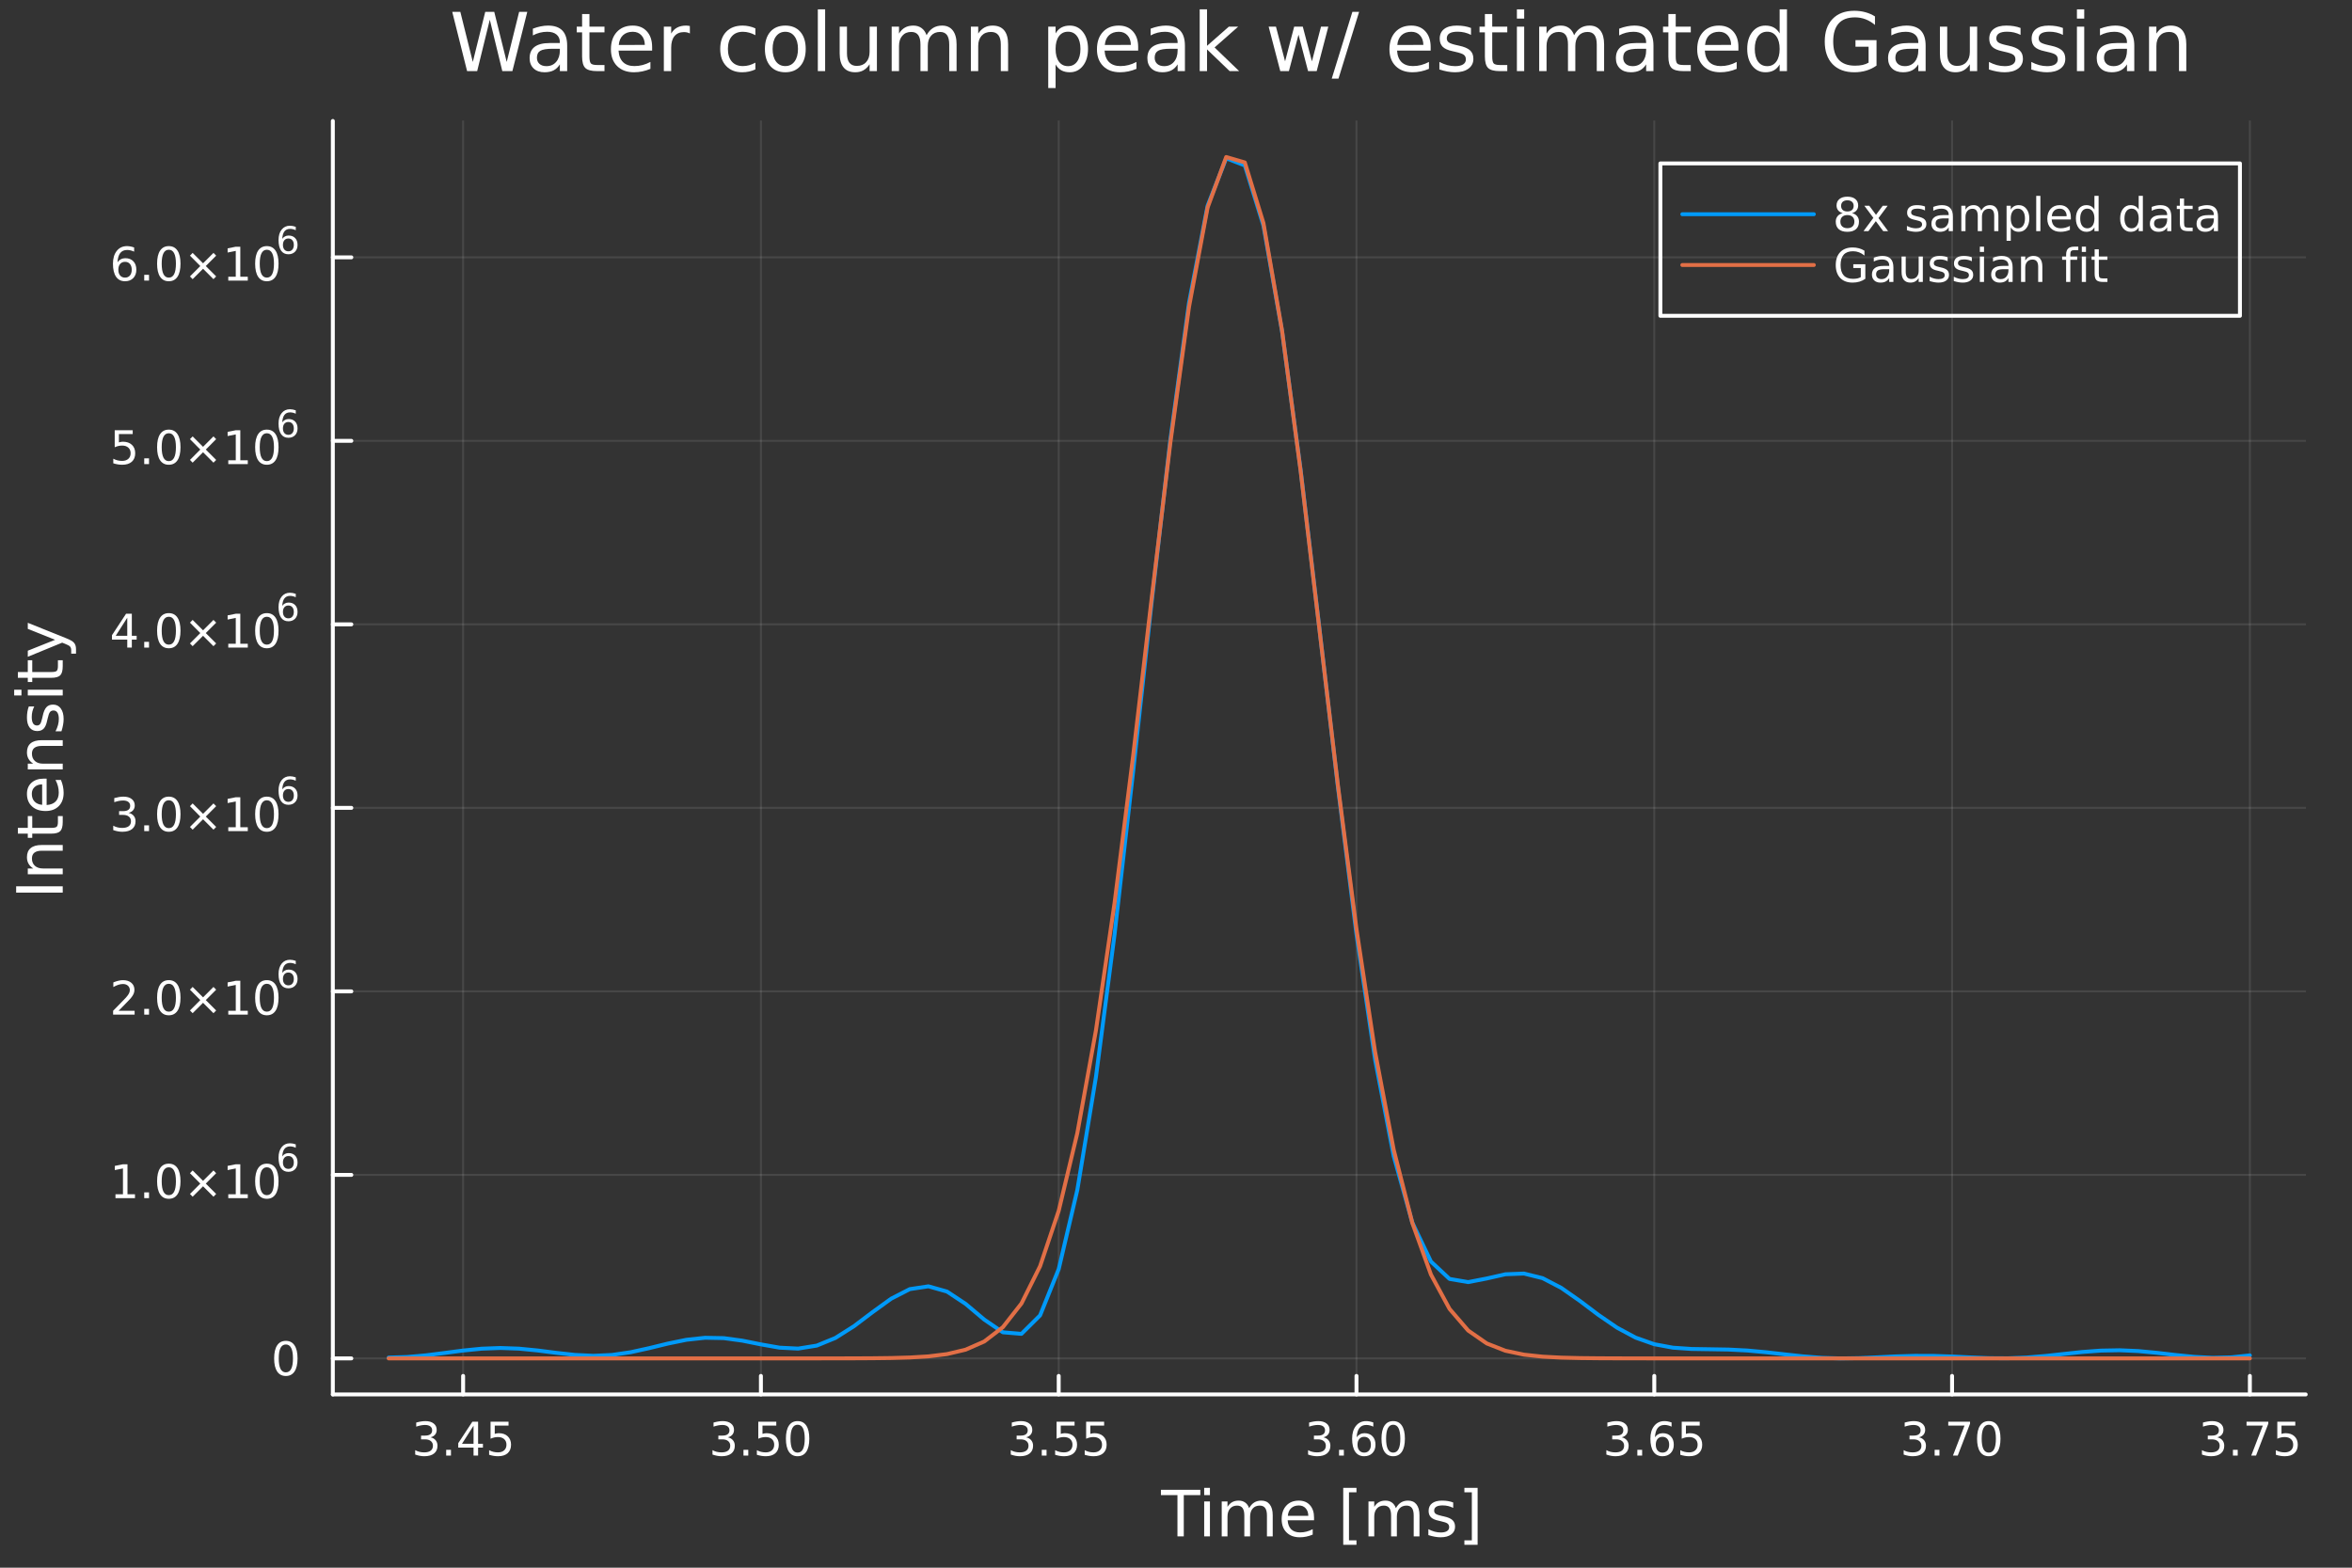 <?xml version="1.0" encoding="utf-8"?>
<svg xmlns="http://www.w3.org/2000/svg" xmlns:xlink="http://www.w3.org/1999/xlink" width="600" height="400" viewBox="0 0 2400 1600">
<rect x="0" y="0" width="2400" height="1600" fill="#333333" stroke="none"/>
<defs>
  <clipPath id="clip650">
    <rect x="0" y="0" width="2400" height="1600"/>
  </clipPath>
</defs>
<path clip-path="url(#clip650)" d="M0 1600 L2400 1600 L2400 0 L0 0  Z" fill="#000000" fill-rule="evenodd" fill-opacity="0"/>
<defs>
  <clipPath id="clip651">
    <rect x="480" y="0" width="1681" height="1600"/>
  </clipPath>
</defs>
<path clip-path="url(#clip650)" d="M339.627 1423.18 L2352.76 1423.18 L2352.76 123.472 L339.627 123.472  Z" fill="#000000" fill-rule="evenodd" fill-opacity="0"/>
<defs>
  <clipPath id="clip652">
    <rect x="339" y="123" width="2014" height="1301"/>
  </clipPath>
</defs>
<polyline clip-path="url(#clip652)" style="stroke:#ffffff; stroke-linecap:round; stroke-linejoin:round; stroke-width:2; stroke-opacity:0.1; fill:none" points="472.569,1423.18 472.569,123.472 "/>
<polyline clip-path="url(#clip652)" style="stroke:#ffffff; stroke-linecap:round; stroke-linejoin:round; stroke-width:2; stroke-opacity:0.1; fill:none" points="776.438,1423.18 776.438,123.472 "/>
<polyline clip-path="url(#clip652)" style="stroke:#ffffff; stroke-linecap:round; stroke-linejoin:round; stroke-width:2; stroke-opacity:0.1; fill:none" points="1080.31,1423.18 1080.31,123.472 "/>
<polyline clip-path="url(#clip652)" style="stroke:#ffffff; stroke-linecap:round; stroke-linejoin:round; stroke-width:2; stroke-opacity:0.1; fill:none" points="1384.17,1423.18 1384.17,123.472 "/>
<polyline clip-path="url(#clip652)" style="stroke:#ffffff; stroke-linecap:round; stroke-linejoin:round; stroke-width:2; stroke-opacity:0.1; fill:none" points="1688.04,1423.18 1688.04,123.472 "/>
<polyline clip-path="url(#clip652)" style="stroke:#ffffff; stroke-linecap:round; stroke-linejoin:round; stroke-width:2; stroke-opacity:0.1; fill:none" points="1991.91,1423.18 1991.91,123.472 "/>
<polyline clip-path="url(#clip652)" style="stroke:#ffffff; stroke-linecap:round; stroke-linejoin:round; stroke-width:2; stroke-opacity:0.1; fill:none" points="2295.78,1423.18 2295.78,123.472 "/>
<polyline clip-path="url(#clip650)" style="stroke:#ffffff; stroke-linecap:round; stroke-linejoin:round; stroke-width:4; stroke-opacity:1; fill:none" points="339.627,1423.18 2352.76,1423.18 "/>
<polyline clip-path="url(#clip650)" style="stroke:#ffffff; stroke-linecap:round; stroke-linejoin:round; stroke-width:4; stroke-opacity:1; fill:none" points="472.569,1423.18 472.569,1404.28 "/>
<polyline clip-path="url(#clip650)" style="stroke:#ffffff; stroke-linecap:round; stroke-linejoin:round; stroke-width:4; stroke-opacity:1; fill:none" points="776.438,1423.18 776.438,1404.28 "/>
<polyline clip-path="url(#clip650)" style="stroke:#ffffff; stroke-linecap:round; stroke-linejoin:round; stroke-width:4; stroke-opacity:1; fill:none" points="1080.31,1423.18 1080.31,1404.28 "/>
<polyline clip-path="url(#clip650)" style="stroke:#ffffff; stroke-linecap:round; stroke-linejoin:round; stroke-width:4; stroke-opacity:1; fill:none" points="1384.17,1423.18 1384.17,1404.28 "/>
<polyline clip-path="url(#clip650)" style="stroke:#ffffff; stroke-linecap:round; stroke-linejoin:round; stroke-width:4; stroke-opacity:1; fill:none" points="1688.04,1423.18 1688.04,1404.28 "/>
<polyline clip-path="url(#clip650)" style="stroke:#ffffff; stroke-linecap:round; stroke-linejoin:round; stroke-width:4; stroke-opacity:1; fill:none" points="1991.91,1423.18 1991.91,1404.28 "/>
<polyline clip-path="url(#clip650)" style="stroke:#ffffff; stroke-linecap:round; stroke-linejoin:round; stroke-width:4; stroke-opacity:1; fill:none" points="2295.78,1423.18 2295.78,1404.28 "/>
<path clip-path="url(#clip650)" d="M439.294 1466.95 Q442.651 1467.66 444.526 1469.93 Q446.424 1472.2 446.424 1475.53 Q446.424 1480.65 442.905 1483.45 Q439.387 1486.25 432.905 1486.25 Q430.729 1486.25 428.415 1485.81 Q426.123 1485.39 423.669 1484.54 L423.669 1480.02 Q425.614 1481.16 427.928 1481.74 Q430.243 1482.32 432.766 1482.32 Q437.164 1482.32 439.456 1480.58 Q441.771 1478.84 441.771 1475.53 Q441.771 1472.48 439.618 1470.77 Q437.489 1469.03 433.669 1469.03 L429.641 1469.03 L429.641 1465.19 L433.854 1465.19 Q437.303 1465.19 439.132 1463.82 Q440.961 1462.43 440.961 1459.84 Q440.961 1457.18 439.063 1455.77 Q437.188 1454.33 433.669 1454.33 Q431.748 1454.33 429.549 1454.75 Q427.35 1455.16 424.711 1456.04 L424.711 1451.88 Q427.373 1451.14 429.688 1450.77 Q432.026 1450.39 434.086 1450.39 Q439.41 1450.39 442.512 1452.83 Q445.614 1455.23 445.614 1459.35 Q445.614 1462.22 443.97 1464.21 Q442.326 1466.18 439.294 1466.95 Z" fill="#ffffff" fill-rule="evenodd" fill-opacity="1" /><path clip-path="url(#clip650)" d="M455.289 1479.7 L460.174 1479.7 L460.174 1485.58 L455.289 1485.58 L455.289 1479.7 Z" fill="#ffffff" fill-rule="evenodd" fill-opacity="1" /><path clip-path="url(#clip650)" d="M483.206 1455.09 L471.4 1473.54 L483.206 1473.54 L483.206 1455.09 M481.979 1451.02 L487.859 1451.02 L487.859 1473.54 L492.789 1473.54 L492.789 1477.43 L487.859 1477.43 L487.859 1485.58 L483.206 1485.58 L483.206 1477.43 L467.604 1477.43 L467.604 1472.92 L481.979 1451.02 Z" fill="#ffffff" fill-rule="evenodd" fill-opacity="1" /><path clip-path="url(#clip650)" d="M500.567 1451.02 L518.923 1451.02 L518.923 1454.96 L504.849 1454.96 L504.849 1463.43 Q505.868 1463.08 506.886 1462.92 Q507.905 1462.73 508.923 1462.73 Q514.71 1462.73 518.09 1465.9 Q521.47 1469.08 521.47 1474.49 Q521.47 1480.07 517.997 1483.17 Q514.525 1486.25 508.206 1486.25 Q506.03 1486.25 503.761 1485.88 Q501.516 1485.51 499.109 1484.77 L499.109 1480.07 Q501.192 1481.2 503.414 1481.76 Q505.636 1482.32 508.113 1482.32 Q512.118 1482.32 514.456 1480.21 Q516.794 1478.1 516.794 1474.49 Q516.794 1470.88 514.456 1468.77 Q512.118 1466.67 508.113 1466.67 Q506.238 1466.67 504.363 1467.08 Q502.511 1467.5 500.567 1468.38 L500.567 1451.02 Z" fill="#ffffff" fill-rule="evenodd" fill-opacity="1" /><path clip-path="url(#clip650)" d="M742.665 1466.95 Q746.021 1467.66 747.896 1469.93 Q749.795 1472.2 749.795 1475.53 Q749.795 1480.65 746.276 1483.45 Q742.758 1486.25 736.276 1486.25 Q734.1 1486.25 731.785 1485.81 Q729.494 1485.39 727.04 1484.54 L727.04 1480.02 Q728.984 1481.16 731.299 1481.74 Q733.614 1482.32 736.137 1482.32 Q740.535 1482.32 742.827 1480.58 Q745.142 1478.84 745.142 1475.53 Q745.142 1472.48 742.989 1470.77 Q740.859 1469.03 737.04 1469.03 L733.012 1469.03 L733.012 1465.19 L737.225 1465.19 Q740.674 1465.19 742.503 1463.82 Q744.332 1462.43 744.332 1459.84 Q744.332 1457.18 742.433 1455.77 Q740.558 1454.33 737.04 1454.33 Q735.119 1454.33 732.92 1454.75 Q730.721 1455.16 728.082 1456.04 L728.082 1451.88 Q730.744 1451.14 733.059 1450.77 Q735.396 1450.39 737.457 1450.39 Q742.781 1450.39 745.883 1452.83 Q748.984 1455.23 748.984 1459.35 Q748.984 1462.22 747.341 1464.21 Q745.697 1466.18 742.665 1466.95 Z" fill="#ffffff" fill-rule="evenodd" fill-opacity="1" /><path clip-path="url(#clip650)" d="M758.66 1479.7 L763.544 1479.7 L763.544 1485.58 L758.66 1485.58 L758.66 1479.7 Z" fill="#ffffff" fill-rule="evenodd" fill-opacity="1" /><path clip-path="url(#clip650)" d="M773.776 1451.02 L792.132 1451.02 L792.132 1454.96 L778.058 1454.96 L778.058 1463.43 Q779.077 1463.08 780.095 1462.92 Q781.114 1462.73 782.132 1462.73 Q787.919 1462.73 791.299 1465.9 Q794.679 1469.08 794.679 1474.49 Q794.679 1480.07 791.206 1483.17 Q787.734 1486.25 781.415 1486.25 Q779.239 1486.25 776.97 1485.88 Q774.725 1485.51 772.318 1484.77 L772.318 1480.07 Q774.401 1481.2 776.623 1481.76 Q778.845 1482.32 781.322 1482.32 Q785.327 1482.32 787.665 1480.21 Q790.003 1478.1 790.003 1474.49 Q790.003 1470.88 787.665 1468.77 Q785.327 1466.67 781.322 1466.67 Q779.447 1466.67 777.572 1467.08 Q775.72 1467.5 773.776 1468.38 L773.776 1451.02 Z" fill="#ffffff" fill-rule="evenodd" fill-opacity="1" /><path clip-path="url(#clip650)" d="M813.891 1454.1 Q810.28 1454.1 808.452 1457.66 Q806.646 1461.2 806.646 1468.33 Q806.646 1475.44 808.452 1479.01 Q810.28 1482.55 813.891 1482.55 Q817.526 1482.55 819.331 1479.01 Q821.16 1475.44 821.16 1468.33 Q821.16 1461.2 819.331 1457.66 Q817.526 1454.1 813.891 1454.1 M813.891 1450.39 Q819.702 1450.39 822.757 1455 Q825.836 1459.58 825.836 1468.33 Q825.836 1477.06 822.757 1481.67 Q819.702 1486.25 813.891 1486.25 Q808.081 1486.25 805.003 1481.67 Q801.947 1477.06 801.947 1468.33 Q801.947 1459.58 805.003 1455 Q808.081 1450.39 813.891 1450.39 Z" fill="#ffffff" fill-rule="evenodd" fill-opacity="1" /><path clip-path="url(#clip650)" d="M1047.03 1466.95 Q1050.39 1467.66 1052.26 1469.93 Q1054.16 1472.2 1054.16 1475.53 Q1054.16 1480.65 1050.64 1483.45 Q1047.12 1486.25 1040.64 1486.25 Q1038.47 1486.25 1036.15 1485.81 Q1033.86 1485.39 1031.41 1484.54 L1031.41 1480.02 Q1033.35 1481.16 1035.67 1481.74 Q1037.98 1482.32 1040.5 1482.32 Q1044.9 1482.32 1047.19 1480.58 Q1049.51 1478.84 1049.51 1475.53 Q1049.51 1472.48 1047.36 1470.77 Q1045.23 1469.03 1041.41 1469.03 L1037.38 1469.03 L1037.38 1465.19 L1041.59 1465.19 Q1045.04 1465.19 1046.87 1463.82 Q1048.7 1462.43 1048.7 1459.84 Q1048.7 1457.18 1046.8 1455.77 Q1044.92 1454.33 1041.41 1454.33 Q1039.48 1454.33 1037.29 1454.75 Q1035.09 1455.16 1032.45 1456.04 L1032.45 1451.88 Q1035.11 1451.14 1037.42 1450.77 Q1039.76 1450.39 1041.82 1450.39 Q1047.15 1450.39 1050.25 1452.83 Q1053.35 1455.23 1053.35 1459.35 Q1053.35 1462.22 1051.71 1464.21 Q1050.06 1466.18 1047.03 1466.95 Z" fill="#ffffff" fill-rule="evenodd" fill-opacity="1" /><path clip-path="url(#clip650)" d="M1063.03 1479.7 L1067.91 1479.7 L1067.91 1485.58 L1063.03 1485.58 L1063.03 1479.7 Z" fill="#ffffff" fill-rule="evenodd" fill-opacity="1" /><path clip-path="url(#clip650)" d="M1078.14 1451.02 L1096.5 1451.02 L1096.5 1454.96 L1082.42 1454.96 L1082.42 1463.43 Q1083.44 1463.08 1084.46 1462.92 Q1085.48 1462.73 1086.5 1462.73 Q1092.29 1462.73 1095.67 1465.9 Q1099.04 1469.08 1099.04 1474.49 Q1099.04 1480.07 1095.57 1483.17 Q1092.1 1486.25 1085.78 1486.25 Q1083.61 1486.25 1081.34 1485.88 Q1079.09 1485.51 1076.68 1484.77 L1076.68 1480.07 Q1078.77 1481.2 1080.99 1481.76 Q1083.21 1482.32 1085.69 1482.32 Q1089.69 1482.32 1092.03 1480.21 Q1094.37 1478.1 1094.37 1474.49 Q1094.37 1470.88 1092.03 1468.77 Q1089.69 1466.67 1085.69 1466.67 Q1083.81 1466.67 1081.94 1467.08 Q1080.09 1467.5 1078.14 1468.38 L1078.14 1451.02 Z" fill="#ffffff" fill-rule="evenodd" fill-opacity="1" /><path clip-path="url(#clip650)" d="M1108.3 1451.02 L1126.66 1451.02 L1126.66 1454.96 L1112.59 1454.96 L1112.59 1463.43 Q1113.6 1463.08 1114.62 1462.92 Q1115.64 1462.73 1116.66 1462.73 Q1122.45 1462.73 1125.83 1465.9 Q1129.21 1469.08 1129.21 1474.49 Q1129.21 1480.07 1125.73 1483.17 Q1122.26 1486.25 1115.94 1486.25 Q1113.77 1486.25 1111.5 1485.88 Q1109.25 1485.51 1106.85 1484.77 L1106.85 1480.07 Q1108.93 1481.2 1111.15 1481.76 Q1113.37 1482.32 1115.85 1482.32 Q1119.85 1482.32 1122.19 1480.21 Q1124.53 1478.1 1124.53 1474.49 Q1124.53 1470.88 1122.19 1468.77 Q1119.85 1466.67 1115.85 1466.67 Q1113.98 1466.67 1112.1 1467.08 Q1110.25 1467.5 1108.3 1468.38 L1108.3 1451.02 Z" fill="#ffffff" fill-rule="evenodd" fill-opacity="1" /><path clip-path="url(#clip650)" d="M1350.4 1466.95 Q1353.76 1467.66 1355.63 1469.93 Q1357.53 1472.2 1357.53 1475.53 Q1357.53 1480.65 1354.01 1483.45 Q1350.49 1486.25 1344.01 1486.25 Q1341.84 1486.25 1339.52 1485.81 Q1337.23 1485.39 1334.78 1484.54 L1334.78 1480.02 Q1336.72 1481.16 1339.04 1481.74 Q1341.35 1482.32 1343.87 1482.32 Q1348.27 1482.32 1350.56 1480.58 Q1352.88 1478.84 1352.88 1475.53 Q1352.88 1472.48 1350.73 1470.77 Q1348.6 1469.03 1344.78 1469.03 L1340.75 1469.03 L1340.75 1465.19 L1344.96 1465.19 Q1348.41 1465.19 1350.24 1463.82 Q1352.07 1462.43 1352.07 1459.84 Q1352.07 1457.18 1350.17 1455.77 Q1348.3 1454.33 1344.78 1454.33 Q1342.86 1454.33 1340.66 1454.75 Q1338.46 1455.16 1335.82 1456.04 L1335.82 1451.88 Q1338.48 1451.14 1340.8 1450.77 Q1343.13 1450.39 1345.19 1450.39 Q1350.52 1450.39 1353.62 1452.83 Q1356.72 1455.23 1356.72 1459.35 Q1356.72 1462.22 1355.08 1464.21 Q1353.43 1466.18 1350.4 1466.95 Z" fill="#ffffff" fill-rule="evenodd" fill-opacity="1" /><path clip-path="url(#clip650)" d="M1366.4 1479.7 L1371.28 1479.7 L1371.28 1485.58 L1366.4 1485.58 L1366.4 1479.7 Z" fill="#ffffff" fill-rule="evenodd" fill-opacity="1" /><path clip-path="url(#clip650)" d="M1392.05 1466.44 Q1388.9 1466.44 1387.05 1468.59 Q1385.22 1470.74 1385.22 1474.49 Q1385.22 1478.22 1387.05 1480.39 Q1388.9 1482.55 1392.05 1482.55 Q1395.19 1482.55 1397.02 1480.39 Q1398.87 1478.22 1398.87 1474.49 Q1398.87 1470.74 1397.02 1468.59 Q1395.19 1466.44 1392.05 1466.44 M1401.33 1451.78 L1401.33 1456.04 Q1399.57 1455.21 1397.76 1454.77 Q1395.98 1454.33 1394.22 1454.33 Q1389.59 1454.33 1387.14 1457.45 Q1384.71 1460.58 1384.36 1466.9 Q1385.73 1464.89 1387.79 1463.82 Q1389.85 1462.73 1392.32 1462.73 Q1397.53 1462.73 1400.54 1465.9 Q1403.57 1469.05 1403.57 1474.49 Q1403.57 1479.82 1400.42 1483.03 Q1397.28 1486.25 1392.05 1486.25 Q1386.05 1486.25 1382.88 1481.67 Q1379.71 1477.06 1379.71 1468.33 Q1379.71 1460.14 1383.6 1455.28 Q1387.49 1450.39 1394.04 1450.39 Q1395.8 1450.39 1397.58 1450.74 Q1399.38 1451.09 1401.33 1451.78 Z" fill="#ffffff" fill-rule="evenodd" fill-opacity="1" /><path clip-path="url(#clip650)" d="M1421.63 1454.1 Q1418.02 1454.1 1416.19 1457.66 Q1414.38 1461.2 1414.38 1468.33 Q1414.38 1475.44 1416.19 1479.01 Q1418.02 1482.55 1421.63 1482.55 Q1425.26 1482.55 1427.07 1479.01 Q1428.9 1475.44 1428.9 1468.33 Q1428.9 1461.2 1427.07 1457.66 Q1425.26 1454.1 1421.63 1454.1 M1421.63 1450.39 Q1427.44 1450.39 1430.49 1455 Q1433.57 1459.58 1433.57 1468.33 Q1433.57 1477.06 1430.49 1481.67 Q1427.44 1486.25 1421.63 1486.25 Q1415.82 1486.25 1412.74 1481.67 Q1409.68 1477.06 1409.68 1468.33 Q1409.68 1459.58 1412.74 1455 Q1415.82 1450.39 1421.63 1450.39 Z" fill="#ffffff" fill-rule="evenodd" fill-opacity="1" /><path clip-path="url(#clip650)" d="M1654.77 1466.95 Q1658.12 1467.66 1660 1469.93 Q1661.9 1472.2 1661.9 1475.53 Q1661.9 1480.65 1658.38 1483.45 Q1654.86 1486.25 1648.38 1486.25 Q1646.2 1486.25 1643.89 1485.81 Q1641.6 1485.39 1639.14 1484.54 L1639.14 1480.02 Q1641.09 1481.16 1643.4 1481.74 Q1645.72 1482.32 1648.24 1482.32 Q1652.64 1482.32 1654.93 1480.58 Q1657.25 1478.84 1657.25 1475.53 Q1657.25 1472.48 1655.09 1470.77 Q1652.96 1469.03 1649.14 1469.03 L1645.12 1469.03 L1645.12 1465.19 L1649.33 1465.19 Q1652.78 1465.19 1654.61 1463.82 Q1656.43 1462.43 1656.43 1459.84 Q1656.43 1457.18 1654.54 1455.77 Q1652.66 1454.33 1649.14 1454.33 Q1647.22 1454.33 1645.02 1454.75 Q1642.82 1455.16 1640.18 1456.04 L1640.18 1451.88 Q1642.85 1451.14 1645.16 1450.77 Q1647.5 1450.39 1649.56 1450.39 Q1654.88 1450.39 1657.99 1452.83 Q1661.09 1455.23 1661.09 1459.35 Q1661.09 1462.22 1659.44 1464.21 Q1657.8 1466.18 1654.77 1466.95 Z" fill="#ffffff" fill-rule="evenodd" fill-opacity="1" /><path clip-path="url(#clip650)" d="M1670.76 1479.7 L1675.65 1479.7 L1675.65 1485.58 L1670.76 1485.58 L1670.76 1479.7 Z" fill="#ffffff" fill-rule="evenodd" fill-opacity="1" /><path clip-path="url(#clip650)" d="M1696.41 1466.44 Q1693.26 1466.44 1691.41 1468.59 Q1689.58 1470.74 1689.58 1474.49 Q1689.58 1478.22 1691.41 1480.39 Q1693.26 1482.55 1696.41 1482.55 Q1699.56 1482.55 1701.39 1480.39 Q1703.24 1478.22 1703.24 1474.49 Q1703.24 1470.74 1701.39 1468.59 Q1699.56 1466.44 1696.41 1466.44 M1705.69 1451.78 L1705.69 1456.04 Q1703.93 1455.21 1702.13 1454.77 Q1700.35 1454.33 1698.59 1454.33 Q1693.96 1454.33 1691.5 1457.45 Q1689.07 1460.58 1688.73 1466.9 Q1690.09 1464.89 1692.15 1463.82 Q1694.21 1462.73 1696.69 1462.73 Q1701.9 1462.73 1704.91 1465.9 Q1707.94 1469.05 1707.94 1474.49 Q1707.94 1479.82 1704.79 1483.03 Q1701.64 1486.25 1696.41 1486.25 Q1690.42 1486.25 1687.24 1481.67 Q1684.07 1477.06 1684.07 1468.33 Q1684.07 1460.14 1687.96 1455.28 Q1691.85 1450.39 1698.4 1450.39 Q1700.16 1450.39 1701.94 1450.74 Q1703.75 1451.09 1705.69 1451.78 Z" fill="#ffffff" fill-rule="evenodd" fill-opacity="1" /><path clip-path="url(#clip650)" d="M1716.04 1451.02 L1734.4 1451.02 L1734.4 1454.96 L1720.32 1454.96 L1720.32 1463.43 Q1721.34 1463.08 1722.36 1462.92 Q1723.38 1462.73 1724.4 1462.73 Q1730.18 1462.73 1733.56 1465.9 Q1736.94 1469.08 1736.94 1474.49 Q1736.94 1480.07 1733.47 1483.17 Q1730 1486.25 1723.68 1486.25 Q1721.5 1486.25 1719.24 1485.88 Q1716.99 1485.51 1714.58 1484.77 L1714.58 1480.07 Q1716.67 1481.2 1718.89 1481.76 Q1721.11 1482.32 1723.59 1482.32 Q1727.59 1482.32 1729.93 1480.21 Q1732.27 1478.1 1732.27 1474.49 Q1732.27 1470.88 1729.93 1468.77 Q1727.59 1466.67 1723.59 1466.67 Q1721.71 1466.67 1719.84 1467.08 Q1717.99 1467.5 1716.04 1468.38 L1716.04 1451.02 Z" fill="#ffffff" fill-rule="evenodd" fill-opacity="1" /><path clip-path="url(#clip650)" d="M1958.14 1466.95 Q1961.5 1467.66 1963.37 1469.93 Q1965.27 1472.2 1965.27 1475.53 Q1965.27 1480.65 1961.75 1483.45 Q1958.23 1486.25 1951.75 1486.25 Q1949.57 1486.25 1947.26 1485.81 Q1944.97 1485.39 1942.51 1484.54 L1942.51 1480.02 Q1944.46 1481.16 1946.77 1481.74 Q1949.09 1482.32 1951.61 1482.32 Q1956.01 1482.32 1958.3 1480.58 Q1960.62 1478.84 1960.62 1475.53 Q1960.62 1472.48 1958.46 1470.77 Q1956.33 1469.03 1952.51 1469.03 L1948.49 1469.03 L1948.49 1465.19 L1952.7 1465.19 Q1956.15 1465.19 1957.98 1463.82 Q1959.81 1462.43 1959.81 1459.84 Q1959.81 1457.18 1957.91 1455.77 Q1956.03 1454.33 1952.51 1454.33 Q1950.59 1454.33 1948.39 1454.75 Q1946.19 1455.16 1943.56 1456.04 L1943.56 1451.88 Q1946.22 1451.14 1948.53 1450.77 Q1950.87 1450.39 1952.93 1450.39 Q1958.25 1450.39 1961.36 1452.83 Q1964.46 1455.23 1964.46 1459.35 Q1964.46 1462.22 1962.81 1464.21 Q1961.17 1466.18 1958.14 1466.95 Z" fill="#ffffff" fill-rule="evenodd" fill-opacity="1" /><path clip-path="url(#clip650)" d="M1974.13 1479.7 L1979.02 1479.7 L1979.02 1485.58 L1974.13 1485.58 L1974.13 1479.7 Z" fill="#ffffff" fill-rule="evenodd" fill-opacity="1" /><path clip-path="url(#clip650)" d="M1988.02 1451.02 L2010.25 1451.02 L2010.25 1453.01 L1997.7 1485.58 L1992.81 1485.58 L2004.62 1454.96 L1988.02 1454.96 L1988.02 1451.02 Z" fill="#ffffff" fill-rule="evenodd" fill-opacity="1" /><path clip-path="url(#clip650)" d="M2029.37 1454.1 Q2025.75 1454.1 2023.93 1457.66 Q2022.12 1461.2 2022.12 1468.33 Q2022.12 1475.44 2023.93 1479.01 Q2025.75 1482.55 2029.37 1482.55 Q2033 1482.55 2034.81 1479.01 Q2036.63 1475.44 2036.63 1468.33 Q2036.63 1461.2 2034.81 1457.66 Q2033 1454.1 2029.37 1454.1 M2029.37 1450.39 Q2035.18 1450.39 2038.23 1455 Q2041.31 1459.58 2041.31 1468.33 Q2041.31 1477.06 2038.23 1481.67 Q2035.18 1486.25 2029.37 1486.25 Q2023.56 1486.25 2020.48 1481.67 Q2017.42 1477.06 2017.42 1468.33 Q2017.42 1459.58 2020.48 1455 Q2023.56 1450.39 2029.37 1450.39 Z" fill="#ffffff" fill-rule="evenodd" fill-opacity="1" /><path clip-path="url(#clip650)" d="M2262.51 1466.95 Q2265.86 1467.66 2267.74 1469.93 Q2269.63 1472.2 2269.63 1475.53 Q2269.63 1480.65 2266.12 1483.45 Q2262.6 1486.25 2256.12 1486.25 Q2253.94 1486.25 2251.63 1485.81 Q2249.33 1485.39 2246.88 1484.54 L2246.88 1480.02 Q2248.82 1481.16 2251.14 1481.74 Q2253.45 1482.32 2255.98 1482.32 Q2260.38 1482.32 2262.67 1480.58 Q2264.98 1478.84 2264.98 1475.53 Q2264.98 1472.48 2262.83 1470.77 Q2260.7 1469.03 2256.88 1469.03 L2252.85 1469.03 L2252.85 1465.19 L2257.07 1465.19 Q2260.51 1465.19 2262.34 1463.82 Q2264.17 1462.43 2264.17 1459.84 Q2264.17 1457.18 2262.27 1455.77 Q2260.4 1454.33 2256.88 1454.33 Q2254.96 1454.33 2252.76 1454.75 Q2250.56 1455.16 2247.92 1456.04 L2247.92 1451.88 Q2250.58 1451.14 2252.9 1450.77 Q2255.24 1450.39 2257.3 1450.39 Q2262.62 1450.39 2265.72 1452.83 Q2268.82 1455.23 2268.82 1459.35 Q2268.82 1462.22 2267.18 1464.21 Q2265.54 1466.18 2262.51 1466.95 Z" fill="#ffffff" fill-rule="evenodd" fill-opacity="1" /><path clip-path="url(#clip650)" d="M2278.5 1479.7 L2283.38 1479.7 L2283.38 1485.58 L2278.5 1485.58 L2278.5 1479.7 Z" fill="#ffffff" fill-rule="evenodd" fill-opacity="1" /><path clip-path="url(#clip650)" d="M2292.39 1451.02 L2314.61 1451.02 L2314.61 1453.01 L2302.07 1485.58 L2297.18 1485.58 L2308.99 1454.96 L2292.39 1454.96 L2292.39 1451.02 Z" fill="#ffffff" fill-rule="evenodd" fill-opacity="1" /><path clip-path="url(#clip650)" d="M2323.78 1451.02 L2342.13 1451.02 L2342.13 1454.96 L2328.06 1454.96 L2328.06 1463.43 Q2329.08 1463.08 2330.1 1462.92 Q2331.12 1462.73 2332.13 1462.73 Q2337.92 1462.73 2341.3 1465.9 Q2344.68 1469.08 2344.68 1474.49 Q2344.68 1480.07 2341.21 1483.17 Q2337.74 1486.25 2331.42 1486.25 Q2329.24 1486.25 2326.97 1485.88 Q2324.73 1485.51 2322.32 1484.77 L2322.32 1480.07 Q2324.4 1481.2 2326.63 1481.76 Q2328.85 1482.32 2331.32 1482.32 Q2335.33 1482.32 2337.67 1480.21 Q2340 1478.1 2340 1474.49 Q2340 1470.88 2337.67 1468.77 Q2335.33 1466.67 2331.32 1466.67 Q2329.45 1466.67 2327.57 1467.08 Q2325.72 1467.5 2323.78 1468.38 L2323.78 1451.02 Z" fill="#ffffff" fill-rule="evenodd" fill-opacity="1" /><path clip-path="url(#clip650)" d="M1184.61 1520.52 L1224.81 1520.52 L1224.81 1525.93 L1207.94 1525.93 L1207.94 1568.04 L1201.48 1568.04 L1201.48 1525.93 L1184.61 1525.93 L1184.61 1520.52 Z" fill="#ffffff" fill-rule="evenodd" fill-opacity="1" /><path clip-path="url(#clip650)" d="M1228.76 1532.4 L1234.62 1532.4 L1234.62 1568.04 L1228.76 1568.04 L1228.76 1532.4 M1228.76 1518.52 L1234.62 1518.52 L1234.62 1525.93 L1228.76 1525.93 L1228.76 1518.52 Z" fill="#ffffff" fill-rule="evenodd" fill-opacity="1" /><path clip-path="url(#clip650)" d="M1274.62 1539.24 Q1276.82 1535.29 1279.88 1533.41 Q1282.93 1531.54 1287.07 1531.54 Q1292.64 1531.54 1295.66 1535.45 Q1298.69 1539.33 1298.69 1546.53 L1298.69 1568.04 L1292.8 1568.04 L1292.8 1546.72 Q1292.8 1541.59 1290.98 1539.11 Q1289.17 1536.63 1285.45 1536.63 Q1280.9 1536.63 1278.25 1539.65 Q1275.61 1542.68 1275.61 1547.9 L1275.61 1568.04 L1269.72 1568.04 L1269.72 1546.72 Q1269.72 1541.56 1267.91 1539.11 Q1266.09 1536.63 1262.31 1536.63 Q1257.82 1536.63 1255.18 1539.68 Q1252.54 1542.71 1252.54 1547.9 L1252.54 1568.04 L1246.65 1568.04 L1246.65 1532.4 L1252.54 1532.4 L1252.54 1537.93 Q1254.54 1534.66 1257.34 1533.1 Q1260.14 1531.54 1263.99 1531.54 Q1267.88 1531.54 1270.58 1533.51 Q1273.32 1535.48 1274.62 1539.24 Z" fill="#ffffff" fill-rule="evenodd" fill-opacity="1" /><path clip-path="url(#clip650)" d="M1340.86 1548.76 L1340.86 1551.62 L1313.93 1551.62 Q1314.32 1557.67 1317.56 1560.85 Q1320.84 1564 1326.66 1564 Q1330.04 1564 1333.19 1563.17 Q1336.37 1562.35 1339.49 1560.69 L1339.49 1566.23 Q1336.34 1567.57 1333.03 1568.27 Q1329.72 1568.97 1326.31 1568.97 Q1317.78 1568.97 1312.79 1564 Q1307.82 1559.04 1307.82 1550.57 Q1307.82 1541.82 1312.53 1536.69 Q1317.28 1531.54 1325.3 1531.54 Q1332.49 1531.54 1336.66 1536.18 Q1340.86 1540.8 1340.86 1548.76 M1335 1547.04 Q1334.94 1542.23 1332.3 1539.37 Q1329.69 1536.5 1325.36 1536.5 Q1320.46 1536.5 1317.5 1539.27 Q1314.57 1542.04 1314.12 1547.07 L1335 1547.04 Z" fill="#ffffff" fill-rule="evenodd" fill-opacity="1" /><path clip-path="url(#clip650)" d="M1370.65 1518.52 L1384.15 1518.52 L1384.15 1523.07 L1376.51 1523.07 L1376.51 1572.09 L1384.15 1572.09 L1384.15 1576.64 L1370.65 1576.64 L1370.65 1518.52 Z" fill="#ffffff" fill-rule="evenodd" fill-opacity="1" /><path clip-path="url(#clip650)" d="M1424.38 1539.24 Q1426.57 1535.29 1429.63 1533.41 Q1432.69 1531.54 1436.82 1531.54 Q1442.39 1531.54 1445.42 1535.45 Q1448.44 1539.33 1448.44 1546.53 L1448.44 1568.04 L1442.55 1568.04 L1442.55 1546.72 Q1442.55 1541.59 1440.74 1539.11 Q1438.92 1536.63 1435.2 1536.63 Q1430.65 1536.63 1428.01 1539.65 Q1425.36 1542.68 1425.36 1547.9 L1425.36 1568.04 L1419.48 1568.04 L1419.48 1546.72 Q1419.48 1541.56 1417.66 1539.11 Q1415.85 1536.63 1412.06 1536.63 Q1407.57 1536.63 1404.93 1539.68 Q1402.29 1542.71 1402.29 1547.9 L1402.29 1568.04 L1396.4 1568.04 L1396.4 1532.4 L1402.29 1532.4 L1402.29 1537.93 Q1404.29 1534.66 1407.1 1533.1 Q1409.9 1531.54 1413.75 1531.54 Q1417.63 1531.54 1420.34 1533.51 Q1423.07 1535.48 1424.38 1539.24 Z" fill="#ffffff" fill-rule="evenodd" fill-opacity="1" /><path clip-path="url(#clip650)" d="M1482.85 1533.45 L1482.85 1538.98 Q1480.36 1537.71 1477.69 1537.07 Q1475.02 1536.44 1472.15 1536.44 Q1467.79 1536.44 1465.6 1537.77 Q1463.43 1539.11 1463.43 1541.79 Q1463.43 1543.82 1464.99 1545 Q1466.55 1546.15 1471.26 1547.2 L1473.27 1547.64 Q1479.51 1548.98 1482.12 1551.43 Q1484.76 1553.85 1484.76 1558.21 Q1484.76 1563.17 1480.81 1566.07 Q1476.9 1568.97 1470.02 1568.97 Q1467.16 1568.97 1464.04 1568.39 Q1460.95 1567.85 1457.51 1566.74 L1457.51 1560.69 Q1460.76 1562.38 1463.91 1563.24 Q1467.06 1564.07 1470.15 1564.07 Q1474.29 1564.07 1476.51 1562.66 Q1478.74 1561.23 1478.74 1558.65 Q1478.74 1556.27 1477.12 1554.99 Q1475.53 1553.72 1470.08 1552.54 L1468.05 1552.07 Q1462.6 1550.92 1460.19 1548.56 Q1457.77 1546.18 1457.77 1542.04 Q1457.77 1537.01 1461.33 1534.27 Q1464.9 1531.54 1471.45 1531.54 Q1474.7 1531.54 1477.56 1532.01 Q1480.43 1532.49 1482.85 1533.45 Z" fill="#ffffff" fill-rule="evenodd" fill-opacity="1" /><path clip-path="url(#clip650)" d="M1507.77 1518.52 L1507.77 1576.64 L1494.27 1576.64 L1494.27 1572.09 L1501.88 1572.09 L1501.88 1523.07 L1494.27 1523.07 L1494.27 1518.52 L1507.77 1518.52 Z" fill="#ffffff" fill-rule="evenodd" fill-opacity="1" /><polyline clip-path="url(#clip652)" style="stroke:#ffffff; stroke-linecap:round; stroke-linejoin:round; stroke-width:2; stroke-opacity:0.1; fill:none" points="339.627,1386.4 2352.76,1386.4 "/>
<polyline clip-path="url(#clip652)" style="stroke:#ffffff; stroke-linecap:round; stroke-linejoin:round; stroke-width:2; stroke-opacity:0.1; fill:none" points="339.627,1199.1 2352.76,1199.1 "/>
<polyline clip-path="url(#clip652)" style="stroke:#ffffff; stroke-linecap:round; stroke-linejoin:round; stroke-width:2; stroke-opacity:0.1; fill:none" points="339.627,1011.81 2352.76,1011.81 "/>
<polyline clip-path="url(#clip652)" style="stroke:#ffffff; stroke-linecap:round; stroke-linejoin:round; stroke-width:2; stroke-opacity:0.1; fill:none" points="339.627,824.519 2352.76,824.519 "/>
<polyline clip-path="url(#clip652)" style="stroke:#ffffff; stroke-linecap:round; stroke-linejoin:round; stroke-width:2; stroke-opacity:0.1; fill:none" points="339.627,637.227 2352.76,637.227 "/>
<polyline clip-path="url(#clip652)" style="stroke:#ffffff; stroke-linecap:round; stroke-linejoin:round; stroke-width:2; stroke-opacity:0.1; fill:none" points="339.627,449.935 2352.76,449.935 "/>
<polyline clip-path="url(#clip652)" style="stroke:#ffffff; stroke-linecap:round; stroke-linejoin:round; stroke-width:2; stroke-opacity:0.1; fill:none" points="339.627,262.642 2352.76,262.642 "/>
<polyline clip-path="url(#clip650)" style="stroke:#ffffff; stroke-linecap:round; stroke-linejoin:round; stroke-width:4; stroke-opacity:1; fill:none" points="339.627,1423.18 339.627,123.472 "/>
<polyline clip-path="url(#clip650)" style="stroke:#ffffff; stroke-linecap:round; stroke-linejoin:round; stroke-width:4; stroke-opacity:1; fill:none" points="339.627,1386.4 358.525,1386.4 "/>
<polyline clip-path="url(#clip650)" style="stroke:#ffffff; stroke-linecap:round; stroke-linejoin:round; stroke-width:4; stroke-opacity:1; fill:none" points="339.627,1199.1 358.525,1199.1 "/>
<polyline clip-path="url(#clip650)" style="stroke:#ffffff; stroke-linecap:round; stroke-linejoin:round; stroke-width:4; stroke-opacity:1; fill:none" points="339.627,1011.81 358.525,1011.81 "/>
<polyline clip-path="url(#clip650)" style="stroke:#ffffff; stroke-linecap:round; stroke-linejoin:round; stroke-width:4; stroke-opacity:1; fill:none" points="339.627,824.519 358.525,824.519 "/>
<polyline clip-path="url(#clip650)" style="stroke:#ffffff; stroke-linecap:round; stroke-linejoin:round; stroke-width:4; stroke-opacity:1; fill:none" points="339.627,637.227 358.525,637.227 "/>
<polyline clip-path="url(#clip650)" style="stroke:#ffffff; stroke-linecap:round; stroke-linejoin:round; stroke-width:4; stroke-opacity:1; fill:none" points="339.627,449.935 358.525,449.935 "/>
<polyline clip-path="url(#clip650)" style="stroke:#ffffff; stroke-linecap:round; stroke-linejoin:round; stroke-width:4; stroke-opacity:1; fill:none" points="339.627,262.642 358.525,262.642 "/>
<path clip-path="url(#clip650)" d="M291.683 1372.19 Q288.071 1372.19 286.243 1375.76 Q284.437 1379.3 284.437 1386.43 Q284.437 1393.54 286.243 1397.1 Q288.071 1400.64 291.683 1400.64 Q295.317 1400.64 297.122 1397.1 Q298.951 1393.54 298.951 1386.43 Q298.951 1379.3 297.122 1375.76 Q295.317 1372.19 291.683 1372.19 M291.683 1368.49 Q297.493 1368.49 300.548 1373.1 Q303.627 1377.68 303.627 1386.43 Q303.627 1395.16 300.548 1399.76 Q297.493 1404.35 291.683 1404.35 Q285.872 1404.35 282.794 1399.76 Q279.738 1395.16 279.738 1386.43 Q279.738 1377.68 282.794 1373.1 Q285.872 1368.49 291.683 1368.49 Z" fill="#ffffff" fill-rule="evenodd" fill-opacity="1" /><path clip-path="url(#clip650)" d="M117.825 1218.9 L125.464 1218.9 L125.464 1192.53 L117.154 1194.2 L117.154 1189.94 L125.418 1188.27 L130.093 1188.27 L130.093 1218.9 L137.732 1218.9 L137.732 1222.83 L117.825 1222.83 L117.825 1218.9 Z" fill="#ffffff" fill-rule="evenodd" fill-opacity="1" /><path clip-path="url(#clip650)" d="M147.177 1216.95 L152.061 1216.95 L152.061 1222.83 L147.177 1222.83 L147.177 1216.95 Z" fill="#ffffff" fill-rule="evenodd" fill-opacity="1" /><path clip-path="url(#clip650)" d="M172.246 1191.35 Q168.635 1191.35 166.806 1194.91 Q165.001 1198.46 165.001 1205.59 Q165.001 1212.69 166.806 1216.26 Q168.635 1219.8 172.246 1219.8 Q175.88 1219.8 177.686 1216.26 Q179.514 1212.69 179.514 1205.59 Q179.514 1198.46 177.686 1194.91 Q175.88 1191.35 172.246 1191.35 M172.246 1187.65 Q178.056 1187.65 181.112 1192.25 Q184.19 1196.84 184.19 1205.59 Q184.19 1214.31 181.112 1218.92 Q178.056 1223.5 172.246 1223.5 Q166.436 1223.5 163.357 1218.92 Q160.302 1214.31 160.302 1205.59 Q160.302 1196.84 163.357 1192.25 Q166.436 1187.65 172.246 1187.65 Z" fill="#ffffff" fill-rule="evenodd" fill-opacity="1" /><path clip-path="url(#clip650)" d="M220.579 1197.37 L210 1207.99 L220.579 1218.57 L217.824 1221.37 L207.199 1210.75 L196.575 1221.37 L193.843 1218.57 L204.399 1207.99 L193.843 1197.37 L196.575 1194.57 L207.199 1205.19 L217.824 1194.57 L220.579 1197.37 Z" fill="#ffffff" fill-rule="evenodd" fill-opacity="1" /><path clip-path="url(#clip650)" d="M232.94 1218.9 L240.579 1218.9 L240.579 1192.53 L232.269 1194.2 L232.269 1189.94 L240.533 1188.27 L245.209 1188.27 L245.209 1218.9 L252.847 1218.9 L252.847 1222.83 L232.94 1222.83 L232.94 1218.9 Z" fill="#ffffff" fill-rule="evenodd" fill-opacity="1" /><path clip-path="url(#clip650)" d="M272.292 1191.35 Q268.681 1191.35 266.852 1194.91 Q265.046 1198.46 265.046 1205.59 Q265.046 1212.69 266.852 1216.26 Q268.681 1219.8 272.292 1219.8 Q275.926 1219.8 277.732 1216.26 Q279.56 1212.69 279.56 1205.59 Q279.56 1198.46 277.732 1194.91 Q275.926 1191.35 272.292 1191.35 M272.292 1187.65 Q278.102 1187.65 281.157 1192.25 Q284.236 1196.84 284.236 1205.59 Q284.236 1214.31 281.157 1218.92 Q278.102 1223.5 272.292 1223.5 Q266.482 1223.5 263.403 1218.92 Q260.347 1214.31 260.347 1205.59 Q260.347 1196.84 263.403 1192.25 Q266.482 1187.65 272.292 1187.65 Z" fill="#ffffff" fill-rule="evenodd" fill-opacity="1" /><path clip-path="url(#clip650)" d="M294.261 1179.87 Q291.703 1179.87 290.198 1181.62 Q288.712 1183.36 288.712 1186.41 Q288.712 1189.44 290.198 1191.21 Q291.703 1192.96 294.261 1192.96 Q296.818 1192.96 298.304 1191.21 Q299.809 1189.44 299.809 1186.41 Q299.809 1183.36 298.304 1181.62 Q296.818 1179.87 294.261 1179.87 M301.803 1167.96 L301.803 1171.42 Q300.373 1170.74 298.906 1170.39 Q297.458 1170.03 296.029 1170.03 Q292.267 1170.03 290.273 1172.57 Q288.299 1175.11 288.016 1180.24 Q289.126 1178.61 290.8 1177.74 Q292.474 1176.86 294.486 1176.86 Q298.718 1176.86 301.163 1179.43 Q303.627 1181.99 303.627 1186.41 Q303.627 1190.74 301.069 1193.35 Q298.511 1195.97 294.261 1195.97 Q289.389 1195.97 286.813 1192.24 Q284.236 1188.5 284.236 1181.41 Q284.236 1174.75 287.396 1170.8 Q290.556 1166.83 295.878 1166.83 Q297.307 1166.83 298.756 1167.11 Q300.223 1167.4 301.803 1167.96 Z" fill="#ffffff" fill-rule="evenodd" fill-opacity="1" /><path clip-path="url(#clip650)" d="M121.043 1031.6 L137.362 1031.6 L137.362 1035.54 L115.418 1035.54 L115.418 1031.6 Q118.08 1028.85 122.663 1024.22 Q127.269 1019.57 128.45 1018.22 Q130.695 1015.7 131.575 1013.96 Q132.478 1012.21 132.478 1010.52 Q132.478 1007.76 130.533 1006.03 Q128.612 1004.29 125.51 1004.29 Q123.311 1004.29 120.857 1005.05 Q118.427 1005.82 115.649 1007.37 L115.649 1002.65 Q118.473 1001.51 120.927 1000.93 Q123.38 1000.35 125.418 1000.35 Q130.788 1000.35 133.982 1003.04 Q137.177 1005.72 137.177 1010.21 Q137.177 1012.34 136.367 1014.27 Q135.579 1016.16 133.473 1018.76 Q132.894 1019.43 129.792 1022.65 Q126.691 1025.84 121.043 1031.6 Z" fill="#ffffff" fill-rule="evenodd" fill-opacity="1" /><path clip-path="url(#clip650)" d="M147.177 1029.66 L152.061 1029.66 L152.061 1035.54 L147.177 1035.54 L147.177 1029.66 Z" fill="#ffffff" fill-rule="evenodd" fill-opacity="1" /><path clip-path="url(#clip650)" d="M172.246 1004.06 Q168.635 1004.06 166.806 1007.62 Q165.001 1011.16 165.001 1018.29 Q165.001 1025.4 166.806 1028.96 Q168.635 1032.51 172.246 1032.51 Q175.88 1032.51 177.686 1028.96 Q179.514 1025.4 179.514 1018.29 Q179.514 1011.16 177.686 1007.62 Q175.88 1004.06 172.246 1004.06 M172.246 1000.35 Q178.056 1000.35 181.112 1004.96 Q184.19 1009.54 184.19 1018.29 Q184.19 1027.02 181.112 1031.63 Q178.056 1036.21 172.246 1036.21 Q166.436 1036.21 163.357 1031.63 Q160.302 1027.02 160.302 1018.29 Q160.302 1009.54 163.357 1004.96 Q166.436 1000.35 172.246 1000.35 Z" fill="#ffffff" fill-rule="evenodd" fill-opacity="1" /><path clip-path="url(#clip650)" d="M220.579 1010.08 L210 1020.7 L220.579 1031.28 L217.824 1034.08 L207.199 1023.46 L196.575 1034.08 L193.843 1031.28 L204.399 1020.7 L193.843 1010.08 L196.575 1007.28 L207.199 1017.9 L217.824 1007.28 L220.579 1010.08 Z" fill="#ffffff" fill-rule="evenodd" fill-opacity="1" /><path clip-path="url(#clip650)" d="M232.94 1031.6 L240.579 1031.6 L240.579 1005.24 L232.269 1006.9 L232.269 1002.65 L240.533 1000.98 L245.209 1000.98 L245.209 1031.6 L252.847 1031.6 L252.847 1035.54 L232.94 1035.54 L232.94 1031.6 Z" fill="#ffffff" fill-rule="evenodd" fill-opacity="1" /><path clip-path="url(#clip650)" d="M272.292 1004.06 Q268.681 1004.06 266.852 1007.62 Q265.046 1011.16 265.046 1018.29 Q265.046 1025.4 266.852 1028.96 Q268.681 1032.51 272.292 1032.51 Q275.926 1032.51 277.732 1028.96 Q279.56 1025.4 279.56 1018.29 Q279.56 1011.16 277.732 1007.62 Q275.926 1004.06 272.292 1004.06 M272.292 1000.35 Q278.102 1000.35 281.157 1004.96 Q284.236 1009.54 284.236 1018.29 Q284.236 1027.02 281.157 1031.63 Q278.102 1036.21 272.292 1036.21 Q266.482 1036.21 263.403 1031.63 Q260.347 1027.02 260.347 1018.29 Q260.347 1009.54 263.403 1004.96 Q266.482 1000.35 272.292 1000.35 Z" fill="#ffffff" fill-rule="evenodd" fill-opacity="1" /><path clip-path="url(#clip650)" d="M294.261 992.574 Q291.703 992.574 290.198 994.324 Q288.712 996.073 288.712 999.12 Q288.712 1002.15 290.198 1003.92 Q291.703 1005.66 294.261 1005.66 Q296.818 1005.66 298.304 1003.92 Q299.809 1002.15 299.809 999.12 Q299.809 996.073 298.304 994.324 Q296.818 992.574 294.261 992.574 M301.803 980.669 L301.803 984.13 Q300.373 983.453 298.906 983.095 Q297.458 982.738 296.029 982.738 Q292.267 982.738 290.273 985.277 Q288.299 987.816 288.016 992.951 Q289.126 991.314 290.8 990.449 Q292.474 989.565 294.486 989.565 Q298.718 989.565 301.163 992.142 Q303.627 994.7 303.627 999.12 Q303.627 1003.45 301.069 1006.06 Q298.511 1008.67 294.261 1008.67 Q289.389 1008.67 286.813 1004.95 Q284.236 1001.21 284.236 994.117 Q284.236 987.459 287.396 983.509 Q290.556 979.541 295.878 979.541 Q297.307 979.541 298.756 979.823 Q300.223 980.105 301.803 980.669 Z" fill="#ffffff" fill-rule="evenodd" fill-opacity="1" /><path clip-path="url(#clip650)" d="M131.181 829.613 Q134.538 830.33 136.413 832.599 Q138.311 834.867 138.311 838.2 Q138.311 843.316 134.792 846.117 Q131.274 848.918 124.793 848.918 Q122.617 848.918 120.302 848.478 Q118.01 848.061 115.556 847.205 L115.556 842.691 Q117.501 843.825 119.816 844.404 Q122.13 844.983 124.654 844.983 Q129.052 844.983 131.343 843.247 Q133.658 841.511 133.658 838.2 Q133.658 835.145 131.505 833.432 Q129.376 831.696 125.556 831.696 L121.529 831.696 L121.529 827.853 L125.742 827.853 Q129.191 827.853 131.019 826.488 Q132.848 825.099 132.848 822.506 Q132.848 819.844 130.95 818.432 Q129.075 816.997 125.556 816.997 Q123.635 816.997 121.436 817.414 Q119.237 817.83 116.598 818.71 L116.598 814.543 Q119.26 813.802 121.575 813.432 Q123.913 813.062 125.973 813.062 Q131.297 813.062 134.399 815.492 Q137.501 817.9 137.501 822.02 Q137.501 824.89 135.857 826.881 Q134.214 828.849 131.181 829.613 Z" fill="#ffffff" fill-rule="evenodd" fill-opacity="1" /><path clip-path="url(#clip650)" d="M147.177 842.367 L152.061 842.367 L152.061 848.247 L147.177 848.247 L147.177 842.367 Z" fill="#ffffff" fill-rule="evenodd" fill-opacity="1" /><path clip-path="url(#clip650)" d="M172.246 816.765 Q168.635 816.765 166.806 820.33 Q165.001 823.872 165.001 831.001 Q165.001 838.108 166.806 841.673 Q168.635 845.214 172.246 845.214 Q175.88 845.214 177.686 841.673 Q179.514 838.108 179.514 831.001 Q179.514 823.872 177.686 820.33 Q175.88 816.765 172.246 816.765 M172.246 813.062 Q178.056 813.062 181.112 817.668 Q184.19 822.251 184.19 831.001 Q184.19 839.728 181.112 844.335 Q178.056 848.918 172.246 848.918 Q166.436 848.918 163.357 844.335 Q160.302 839.728 160.302 831.001 Q160.302 822.251 163.357 817.668 Q166.436 813.062 172.246 813.062 Z" fill="#ffffff" fill-rule="evenodd" fill-opacity="1" /><path clip-path="url(#clip650)" d="M220.579 822.784 L210 833.409 L220.579 843.987 L217.824 846.788 L207.199 836.163 L196.575 846.788 L193.843 843.987 L204.399 833.409 L193.843 822.784 L196.575 819.983 L207.199 830.608 L217.824 819.983 L220.579 822.784 Z" fill="#ffffff" fill-rule="evenodd" fill-opacity="1" /><path clip-path="url(#clip650)" d="M232.94 844.312 L240.579 844.312 L240.579 817.946 L232.269 819.613 L232.269 815.353 L240.533 813.687 L245.209 813.687 L245.209 844.312 L252.847 844.312 L252.847 848.247 L232.94 848.247 L232.94 844.312 Z" fill="#ffffff" fill-rule="evenodd" fill-opacity="1" /><path clip-path="url(#clip650)" d="M272.292 816.765 Q268.681 816.765 266.852 820.33 Q265.046 823.872 265.046 831.001 Q265.046 838.108 266.852 841.673 Q268.681 845.214 272.292 845.214 Q275.926 845.214 277.732 841.673 Q279.56 838.108 279.56 831.001 Q279.56 823.872 277.732 820.33 Q275.926 816.765 272.292 816.765 M272.292 813.062 Q278.102 813.062 281.157 817.668 Q284.236 822.251 284.236 831.001 Q284.236 839.728 281.157 844.335 Q278.102 848.918 272.292 848.918 Q266.482 848.918 263.403 844.335 Q260.347 839.728 260.347 831.001 Q260.347 822.251 263.403 817.668 Q266.482 813.062 272.292 813.062 Z" fill="#ffffff" fill-rule="evenodd" fill-opacity="1" /><path clip-path="url(#clip650)" d="M294.261 805.282 Q291.703 805.282 290.198 807.031 Q288.712 808.78 288.712 811.827 Q288.712 814.855 290.198 816.623 Q291.703 818.372 294.261 818.372 Q296.818 818.372 298.304 816.623 Q299.809 814.855 299.809 811.827 Q299.809 808.78 298.304 807.031 Q296.818 805.282 294.261 805.282 M301.803 793.377 L301.803 796.838 Q300.373 796.16 298.906 795.803 Q297.458 795.446 296.029 795.446 Q292.267 795.446 290.273 797.985 Q288.299 800.524 288.016 805.658 Q289.126 804.022 290.8 803.157 Q292.474 802.273 294.486 802.273 Q298.718 802.273 301.163 804.85 Q303.627 807.408 303.627 811.827 Q303.627 816.153 301.069 818.767 Q298.511 821.382 294.261 821.382 Q289.389 821.382 286.813 817.658 Q284.236 813.915 284.236 806.824 Q284.236 800.167 287.396 796.217 Q290.556 792.248 295.878 792.248 Q297.307 792.248 298.756 792.531 Q300.223 792.813 301.803 793.377 Z" fill="#ffffff" fill-rule="evenodd" fill-opacity="1" /><path clip-path="url(#clip650)" d="M129.862 630.469 L118.056 648.918 L129.862 648.918 L129.862 630.469 M128.635 626.394 L134.515 626.394 L134.515 648.918 L139.445 648.918 L139.445 652.806 L134.515 652.806 L134.515 660.954 L129.862 660.954 L129.862 652.806 L114.26 652.806 L114.26 648.293 L128.635 626.394 Z" fill="#ffffff" fill-rule="evenodd" fill-opacity="1" /><path clip-path="url(#clip650)" d="M147.177 655.075 L152.061 655.075 L152.061 660.954 L147.177 660.954 L147.177 655.075 Z" fill="#ffffff" fill-rule="evenodd" fill-opacity="1" /><path clip-path="url(#clip650)" d="M172.246 629.473 Q168.635 629.473 166.806 633.038 Q165.001 636.58 165.001 643.709 Q165.001 650.816 166.806 654.38 Q168.635 657.922 172.246 657.922 Q175.88 657.922 177.686 654.38 Q179.514 650.816 179.514 643.709 Q179.514 636.58 177.686 633.038 Q175.88 629.473 172.246 629.473 M172.246 625.769 Q178.056 625.769 181.112 630.376 Q184.19 634.959 184.19 643.709 Q184.19 652.436 181.112 657.042 Q178.056 661.626 172.246 661.626 Q166.436 661.626 163.357 657.042 Q160.302 652.436 160.302 643.709 Q160.302 634.959 163.357 630.376 Q166.436 625.769 172.246 625.769 Z" fill="#ffffff" fill-rule="evenodd" fill-opacity="1" /><path clip-path="url(#clip650)" d="M220.579 635.492 L210 646.117 L220.579 656.695 L217.824 659.496 L207.199 648.871 L196.575 659.496 L193.843 656.695 L204.399 646.117 L193.843 635.492 L196.575 632.691 L207.199 643.316 L217.824 632.691 L220.579 635.492 Z" fill="#ffffff" fill-rule="evenodd" fill-opacity="1" /><path clip-path="url(#clip650)" d="M232.94 657.019 L240.579 657.019 L240.579 630.654 L232.269 632.32 L232.269 628.061 L240.533 626.394 L245.209 626.394 L245.209 657.019 L252.847 657.019 L252.847 660.954 L232.94 660.954 L232.94 657.019 Z" fill="#ffffff" fill-rule="evenodd" fill-opacity="1" /><path clip-path="url(#clip650)" d="M272.292 629.473 Q268.681 629.473 266.852 633.038 Q265.046 636.58 265.046 643.709 Q265.046 650.816 266.852 654.38 Q268.681 657.922 272.292 657.922 Q275.926 657.922 277.732 654.38 Q279.56 650.816 279.56 643.709 Q279.56 636.58 277.732 633.038 Q275.926 629.473 272.292 629.473 M272.292 625.769 Q278.102 625.769 281.157 630.376 Q284.236 634.959 284.236 643.709 Q284.236 652.436 281.157 657.042 Q278.102 661.626 272.292 661.626 Q266.482 661.626 263.403 657.042 Q260.347 652.436 260.347 643.709 Q260.347 634.959 263.403 630.376 Q266.482 625.769 272.292 625.769 Z" fill="#ffffff" fill-rule="evenodd" fill-opacity="1" /><path clip-path="url(#clip650)" d="M294.261 617.99 Q291.703 617.99 290.198 619.739 Q288.712 621.488 288.712 624.535 Q288.712 627.563 290.198 629.331 Q291.703 631.08 294.261 631.08 Q296.818 631.08 298.304 629.331 Q299.809 627.563 299.809 624.535 Q299.809 621.488 298.304 619.739 Q296.818 617.99 294.261 617.99 M301.803 606.085 L301.803 609.545 Q300.373 608.868 298.906 608.511 Q297.458 608.154 296.029 608.154 Q292.267 608.154 290.273 610.693 Q288.299 613.232 288.016 618.366 Q289.126 616.73 290.8 615.865 Q292.474 614.981 294.486 614.981 Q298.718 614.981 301.163 617.557 Q303.627 620.115 303.627 624.535 Q303.627 628.861 301.069 631.475 Q298.511 634.09 294.261 634.09 Q289.389 634.09 286.813 630.366 Q284.236 626.623 284.236 619.532 Q284.236 612.874 287.396 608.925 Q290.556 604.956 295.878 604.956 Q297.307 604.956 298.756 605.238 Q300.223 605.521 301.803 606.085 Z" fill="#ffffff" fill-rule="evenodd" fill-opacity="1" /><path clip-path="url(#clip650)" d="M117.061 439.102 L135.417 439.102 L135.417 443.037 L121.343 443.037 L121.343 451.51 Q122.362 451.162 123.38 451 Q124.399 450.815 125.418 450.815 Q131.205 450.815 134.584 453.986 Q137.964 457.158 137.964 462.574 Q137.964 468.153 134.492 471.255 Q131.019 474.334 124.7 474.334 Q122.524 474.334 120.255 473.963 Q118.01 473.593 115.603 472.852 L115.603 468.153 Q117.686 469.287 119.908 469.843 Q122.13 470.398 124.607 470.398 Q128.612 470.398 130.95 468.292 Q133.288 466.185 133.288 462.574 Q133.288 458.963 130.95 456.857 Q128.612 454.75 124.607 454.75 Q122.732 454.75 120.857 455.167 Q119.006 455.584 117.061 456.463 L117.061 439.102 Z" fill="#ffffff" fill-rule="evenodd" fill-opacity="1" /><path clip-path="url(#clip650)" d="M147.177 467.783 L152.061 467.783 L152.061 473.662 L147.177 473.662 L147.177 467.783 Z" fill="#ffffff" fill-rule="evenodd" fill-opacity="1" /><path clip-path="url(#clip650)" d="M172.246 442.181 Q168.635 442.181 166.806 445.746 Q165.001 449.287 165.001 456.417 Q165.001 463.523 166.806 467.088 Q168.635 470.63 172.246 470.63 Q175.88 470.63 177.686 467.088 Q179.514 463.523 179.514 456.417 Q179.514 449.287 177.686 445.746 Q175.88 442.181 172.246 442.181 M172.246 438.477 Q178.056 438.477 181.112 443.084 Q184.19 447.667 184.19 456.417 Q184.19 465.144 181.112 469.75 Q178.056 474.334 172.246 474.334 Q166.436 474.334 163.357 469.75 Q160.302 465.144 160.302 456.417 Q160.302 447.667 163.357 443.084 Q166.436 438.477 172.246 438.477 Z" fill="#ffffff" fill-rule="evenodd" fill-opacity="1" /><path clip-path="url(#clip650)" d="M220.579 448.199 L210 458.824 L220.579 469.403 L217.824 472.204 L207.199 461.579 L196.575 472.204 L193.843 469.403 L204.399 458.824 L193.843 448.199 L196.575 445.399 L207.199 456.023 L217.824 445.399 L220.579 448.199 Z" fill="#ffffff" fill-rule="evenodd" fill-opacity="1" /><path clip-path="url(#clip650)" d="M232.94 469.727 L240.579 469.727 L240.579 443.362 L232.269 445.028 L232.269 440.769 L240.533 439.102 L245.209 439.102 L245.209 469.727 L252.847 469.727 L252.847 473.662 L232.94 473.662 L232.94 469.727 Z" fill="#ffffff" fill-rule="evenodd" fill-opacity="1" /><path clip-path="url(#clip650)" d="M272.292 442.181 Q268.681 442.181 266.852 445.746 Q265.046 449.287 265.046 456.417 Q265.046 463.523 266.852 467.088 Q268.681 470.63 272.292 470.63 Q275.926 470.63 277.732 467.088 Q279.56 463.523 279.56 456.417 Q279.56 449.287 277.732 445.746 Q275.926 442.181 272.292 442.181 M272.292 438.477 Q278.102 438.477 281.157 443.084 Q284.236 447.667 284.236 456.417 Q284.236 465.144 281.157 469.75 Q278.102 474.334 272.292 474.334 Q266.482 474.334 263.403 469.75 Q260.347 465.144 260.347 456.417 Q260.347 447.667 263.403 443.084 Q266.482 438.477 272.292 438.477 Z" fill="#ffffff" fill-rule="evenodd" fill-opacity="1" /><path clip-path="url(#clip650)" d="M294.261 430.698 Q291.703 430.698 290.198 432.447 Q288.712 434.196 288.712 437.243 Q288.712 440.271 290.198 442.039 Q291.703 443.788 294.261 443.788 Q296.818 443.788 298.304 442.039 Q299.809 440.271 299.809 437.243 Q299.809 434.196 298.304 432.447 Q296.818 430.698 294.261 430.698 M301.803 418.793 L301.803 422.253 Q300.373 421.576 298.906 421.219 Q297.458 420.861 296.029 420.861 Q292.267 420.861 290.273 423.4 Q288.299 425.939 288.016 431.074 Q289.126 429.438 290.8 428.573 Q292.474 427.689 294.486 427.689 Q298.718 427.689 301.163 430.265 Q303.627 432.823 303.627 437.243 Q303.627 441.569 301.069 444.183 Q298.511 446.797 294.261 446.797 Q289.389 446.797 286.813 443.073 Q284.236 439.331 284.236 432.24 Q284.236 425.582 287.396 421.633 Q290.556 417.664 295.878 417.664 Q297.307 417.664 298.756 417.946 Q300.223 418.228 301.803 418.793 Z" fill="#ffffff" fill-rule="evenodd" fill-opacity="1" /><path clip-path="url(#clip650)" d="M127.593 267.227 Q124.445 267.227 122.593 269.379 Q120.765 271.532 120.765 275.282 Q120.765 279.009 122.593 281.185 Q124.445 283.338 127.593 283.338 Q130.742 283.338 132.57 281.185 Q134.422 279.009 134.422 275.282 Q134.422 271.532 132.57 269.379 Q130.742 267.227 127.593 267.227 M136.876 252.574 L136.876 256.833 Q135.117 256 133.311 255.56 Q131.529 255.12 129.769 255.12 Q125.14 255.12 122.686 258.245 Q120.255 261.37 119.908 267.69 Q121.274 265.676 123.334 264.611 Q125.394 263.523 127.871 263.523 Q133.08 263.523 136.089 266.694 Q139.121 269.842 139.121 275.282 Q139.121 280.606 135.973 283.824 Q132.825 287.041 127.593 287.041 Q121.598 287.041 118.427 282.458 Q115.256 277.852 115.256 269.125 Q115.256 260.93 119.144 256.069 Q123.033 251.185 129.584 251.185 Q131.343 251.185 133.126 251.532 Q134.931 251.88 136.876 252.574 Z" fill="#ffffff" fill-rule="evenodd" fill-opacity="1" /><path clip-path="url(#clip650)" d="M147.177 280.49 L152.061 280.49 L152.061 286.37 L147.177 286.37 L147.177 280.49 Z" fill="#ffffff" fill-rule="evenodd" fill-opacity="1" /><path clip-path="url(#clip650)" d="M172.246 254.889 Q168.635 254.889 166.806 258.454 Q165.001 261.995 165.001 269.125 Q165.001 276.231 166.806 279.796 Q168.635 283.338 172.246 283.338 Q175.88 283.338 177.686 279.796 Q179.514 276.231 179.514 269.125 Q179.514 261.995 177.686 258.454 Q175.88 254.889 172.246 254.889 M172.246 251.185 Q178.056 251.185 181.112 255.792 Q184.19 260.375 184.19 269.125 Q184.19 277.852 181.112 282.458 Q178.056 287.041 172.246 287.041 Q166.436 287.041 163.357 282.458 Q160.302 277.852 160.302 269.125 Q160.302 260.375 163.357 255.792 Q166.436 251.185 172.246 251.185 Z" fill="#ffffff" fill-rule="evenodd" fill-opacity="1" /><path clip-path="url(#clip650)" d="M220.579 260.907 L210 271.532 L220.579 282.111 L217.824 284.912 L207.199 274.287 L196.575 284.912 L193.843 282.111 L204.399 271.532 L193.843 260.907 L196.575 258.106 L207.199 268.731 L217.824 258.106 L220.579 260.907 Z" fill="#ffffff" fill-rule="evenodd" fill-opacity="1" /><path clip-path="url(#clip650)" d="M232.94 282.435 L240.579 282.435 L240.579 256.069 L232.269 257.736 L232.269 253.477 L240.533 251.81 L245.209 251.81 L245.209 282.435 L252.847 282.435 L252.847 286.37 L232.94 286.37 L232.94 282.435 Z" fill="#ffffff" fill-rule="evenodd" fill-opacity="1" /><path clip-path="url(#clip650)" d="M272.292 254.889 Q268.681 254.889 266.852 258.454 Q265.046 261.995 265.046 269.125 Q265.046 276.231 266.852 279.796 Q268.681 283.338 272.292 283.338 Q275.926 283.338 277.732 279.796 Q279.56 276.231 279.56 269.125 Q279.56 261.995 277.732 258.454 Q275.926 254.889 272.292 254.889 M272.292 251.185 Q278.102 251.185 281.157 255.792 Q284.236 260.375 284.236 269.125 Q284.236 277.852 281.157 282.458 Q278.102 287.041 272.292 287.041 Q266.482 287.041 263.403 282.458 Q260.347 277.852 260.347 269.125 Q260.347 260.375 263.403 255.792 Q266.482 251.185 272.292 251.185 Z" fill="#ffffff" fill-rule="evenodd" fill-opacity="1" /><path clip-path="url(#clip650)" d="M294.261 243.406 Q291.703 243.406 290.198 245.155 Q288.712 246.904 288.712 249.951 Q288.712 252.979 290.198 254.747 Q291.703 256.496 294.261 256.496 Q296.818 256.496 298.304 254.747 Q299.809 252.979 299.809 249.951 Q299.809 246.904 298.304 245.155 Q296.818 243.406 294.261 243.406 M301.803 231.5 L301.803 234.961 Q300.373 234.284 298.906 233.927 Q297.458 233.569 296.029 233.569 Q292.267 233.569 290.273 236.108 Q288.299 238.647 288.016 243.782 Q289.126 242.146 290.8 241.28 Q292.474 240.396 294.486 240.396 Q298.718 240.396 301.163 242.973 Q303.627 245.531 303.627 249.951 Q303.627 254.277 301.069 256.891 Q298.511 259.505 294.261 259.505 Q289.389 259.505 286.813 255.781 Q284.236 252.038 284.236 244.948 Q284.236 238.29 287.396 234.34 Q290.556 230.372 295.878 230.372 Q297.307 230.372 298.756 230.654 Q300.223 230.936 301.803 231.5 Z" fill="#ffffff" fill-rule="evenodd" fill-opacity="1" /><path clip-path="url(#clip650)" d="M16.484 911.016 L16.484 904.587 L64.004 904.587 L64.004 911.016 L16.484 911.016 Z" fill="#ffffff" fill-rule="evenodd" fill-opacity="1" /><path clip-path="url(#clip650)" d="M42.488 862.414 L64.004 862.414 L64.004 868.27 L42.679 868.27 Q37.618 868.27 35.104 870.244 Q32.589 872.217 32.589 876.164 Q32.589 880.906 35.613 883.644 Q38.637 886.381 43.857 886.381 L64.004 886.381 L64.004 892.269 L28.356 892.269 L28.356 886.381 L33.894 886.381 Q30.68 884.28 29.088 881.448 Q27.497 878.583 27.497 874.859 Q27.497 868.716 31.316 865.565 Q35.104 862.414 42.488 862.414 Z" fill="#ffffff" fill-rule="evenodd" fill-opacity="1" /><path clip-path="url(#clip650)" d="M18.235 844.94 L28.356 844.94 L28.356 832.877 L32.908 832.877 L32.908 844.94 L52.259 844.94 Q56.62 844.94 57.861 843.763 Q59.103 842.553 59.103 838.893 L59.103 832.877 L64.004 832.877 L64.004 838.893 Q64.004 845.672 61.49 848.25 Q58.943 850.828 52.259 850.828 L32.908 850.828 L32.908 855.125 L28.356 855.125 L28.356 850.828 L18.235 850.828 L18.235 844.94 Z" fill="#ffffff" fill-rule="evenodd" fill-opacity="1" /><path clip-path="url(#clip650)" d="M44.716 794.683 L47.581 794.683 L47.581 821.61 Q53.628 821.228 56.811 817.981 Q59.962 814.703 59.962 808.878 Q59.962 805.505 59.134 802.354 Q58.307 799.171 56.652 796.052 L62.19 796.052 Q63.527 799.203 64.227 802.513 Q64.927 805.823 64.927 809.229 Q64.927 817.759 59.962 822.756 Q54.997 827.721 46.53 827.721 Q37.777 827.721 32.653 823.01 Q27.497 818.268 27.497 810.247 Q27.497 803.054 32.144 798.884 Q36.759 794.683 44.716 794.683 M42.997 800.539 Q38.191 800.603 35.327 803.245 Q32.462 805.855 32.462 810.183 Q32.462 815.085 35.231 818.045 Q38 820.973 43.029 821.419 L42.997 800.539 Z" fill="#ffffff" fill-rule="evenodd" fill-opacity="1" /><path clip-path="url(#clip650)" d="M42.488 755.438 L64.004 755.438 L64.004 761.295 L42.679 761.295 Q37.618 761.295 35.104 763.268 Q32.589 765.242 32.589 769.188 Q32.589 773.931 35.613 776.668 Q38.637 779.405 43.857 779.405 L64.004 779.405 L64.004 785.294 L28.356 785.294 L28.356 779.405 L33.894 779.405 Q30.68 777.305 29.088 774.472 Q27.497 771.607 27.497 767.883 Q27.497 761.74 31.316 758.589 Q35.104 755.438 42.488 755.438 Z" fill="#ffffff" fill-rule="evenodd" fill-opacity="1" /><path clip-path="url(#clip650)" d="M29.407 721.032 L34.945 721.032 Q33.672 723.514 33.035 726.188 Q32.398 728.862 32.398 731.726 Q32.398 736.087 33.735 738.283 Q35.072 740.447 37.746 740.447 Q39.783 740.447 40.96 738.888 Q42.106 737.328 43.157 732.617 L43.602 730.612 Q44.939 724.374 47.39 721.764 Q49.809 719.122 54.169 719.122 Q59.134 719.122 62.031 723.069 Q64.927 726.984 64.927 733.859 Q64.927 736.723 64.354 739.842 Q63.813 742.93 62.699 746.367 L56.652 746.367 Q58.339 743.121 59.198 739.97 Q60.026 736.819 60.026 733.731 Q60.026 729.594 58.625 727.366 Q57.193 725.138 54.615 725.138 Q52.228 725.138 50.955 726.761 Q49.681 728.352 48.504 733.795 L48.026 735.832 Q46.88 741.275 44.525 743.694 Q42.138 746.113 38 746.113 Q32.971 746.113 30.234 742.548 Q27.497 738.983 27.497 732.426 Q27.497 729.18 27.974 726.315 Q28.452 723.451 29.407 721.032 Z" fill="#ffffff" fill-rule="evenodd" fill-opacity="1" /><path clip-path="url(#clip650)" d="M28.356 709.796 L28.356 703.94 L64.004 703.94 L64.004 709.796 L28.356 709.796 M14.479 709.796 L14.479 703.94 L21.895 703.94 L21.895 709.796 L14.479 709.796 Z" fill="#ffffff" fill-rule="evenodd" fill-opacity="1" /><path clip-path="url(#clip650)" d="M18.235 685.893 L28.356 685.893 L28.356 673.83 L32.908 673.83 L32.908 685.893 L52.259 685.893 Q56.62 685.893 57.861 684.715 Q59.103 683.506 59.103 679.846 L59.103 673.83 L64.004 673.83 L64.004 679.846 Q64.004 686.625 61.49 689.203 Q58.943 691.781 52.259 691.781 L32.908 691.781 L32.908 696.078 L28.356 696.078 L28.356 691.781 L18.235 691.781 L18.235 685.893 Z" fill="#ffffff" fill-rule="evenodd" fill-opacity="1" /><path clip-path="url(#clip650)" d="M67.314 651.295 Q73.68 653.778 75.622 656.133 Q77.563 658.489 77.563 662.435 L77.563 667.114 L72.662 667.114 L72.662 663.677 Q72.662 661.258 71.516 659.921 Q70.37 658.584 66.105 656.961 L63.431 655.911 L28.356 670.329 L28.356 664.122 L56.238 652.982 L28.356 641.842 L28.356 635.636 L67.314 651.295 Z" fill="#ffffff" fill-rule="evenodd" fill-opacity="1" /><path clip-path="url(#clip650)" d="M461.474 12.096 L469.738 12.096 L482.458 63.218 L495.137 12.096 L504.332 12.096 L517.052 63.218 L529.732 12.096 L538.036 12.096 L522.845 72.576 L512.556 72.576 L499.795 20.076 L486.914 72.576 L476.624 72.576 L461.474 12.096 Z" fill="#ffffff" fill-rule="evenodd" fill-opacity="1" /><path clip-path="url(#clip650)" d="M563.881 49.769 Q554.847 49.769 551.363 51.835 Q547.88 53.901 547.88 58.884 Q547.88 62.854 550.472 65.203 Q553.105 67.512 557.602 67.512 Q563.8 67.512 567.527 63.137 Q571.294 58.722 571.294 51.43 L571.294 49.769 L563.881 49.769 M578.748 46.691 L578.748 72.576 L571.294 72.576 L571.294 65.689 Q568.742 69.821 564.934 71.806 Q561.126 73.751 555.617 73.751 Q548.649 73.751 544.517 69.862 Q540.426 65.933 540.426 59.37 Q540.426 51.714 545.53 47.825 Q550.675 43.936 560.843 43.936 L571.294 43.936 L571.294 43.207 Q571.294 38.062 567.891 35.267 Q564.529 32.431 558.412 32.431 Q554.523 32.431 550.837 33.363 Q547.151 34.295 543.748 36.158 L543.748 29.272 Q547.839 27.692 551.688 26.922 Q555.536 26.112 559.182 26.112 Q569.025 26.112 573.887 31.216 Q578.748 36.32 578.748 46.691 Z" fill="#ffffff" fill-rule="evenodd" fill-opacity="1" /><path clip-path="url(#clip650)" d="M601.473 14.324 L601.473 27.206 L616.826 27.206 L616.826 32.999 L601.473 32.999 L601.473 57.628 Q601.473 63.178 602.972 64.758 Q604.511 66.338 609.17 66.338 L616.826 66.338 L616.826 72.576 L609.17 72.576 Q600.541 72.576 597.26 69.376 Q593.979 66.135 593.979 57.628 L593.979 32.999 L588.51 32.999 L588.51 27.206 L593.979 27.206 L593.979 14.324 L601.473 14.324 Z" fill="#ffffff" fill-rule="evenodd" fill-opacity="1" /><path clip-path="url(#clip650)" d="M665.437 48.028 L665.437 51.673 L631.166 51.673 Q631.652 59.37 635.784 63.421 Q639.957 67.431 647.37 67.431 Q651.664 67.431 655.674 66.378 Q659.725 65.325 663.695 63.218 L663.695 70.267 Q659.685 71.968 655.472 72.86 Q651.259 73.751 646.924 73.751 Q636.068 73.751 629.708 67.431 Q623.389 61.112 623.389 50.337 Q623.389 39.197 629.384 32.675 Q635.42 26.112 645.628 26.112 Q654.783 26.112 660.09 32.026 Q665.437 37.9 665.437 48.028 M657.983 45.84 Q657.902 39.723 654.54 36.077 Q651.218 32.431 645.709 32.431 Q639.471 32.431 635.703 35.956 Q631.976 39.48 631.409 45.88 L657.983 45.84 Z" fill="#ffffff" fill-rule="evenodd" fill-opacity="1" /><path clip-path="url(#clip650)" d="M703.961 34.173 Q702.705 33.444 701.206 33.12 Q699.748 32.756 697.966 32.756 Q691.646 32.756 688.244 36.888 Q684.881 40.979 684.881 48.676 L684.881 72.576 L677.387 72.576 L677.387 27.206 L684.881 27.206 L684.881 34.254 Q687.231 30.122 690.998 28.138 Q694.765 26.112 700.153 26.112 Q700.923 26.112 701.855 26.234 Q702.786 26.315 703.921 26.517 L703.961 34.173 Z" fill="#ffffff" fill-rule="evenodd" fill-opacity="1" /><path clip-path="url(#clip650)" d="M770.801 28.948 L770.801 35.915 Q767.641 34.173 764.441 33.323 Q761.281 32.431 758.041 32.431 Q750.79 32.431 746.779 37.05 Q742.769 41.627 742.769 49.931 Q742.769 58.236 746.779 62.854 Q750.79 67.431 758.041 67.431 Q761.281 67.431 764.441 66.581 Q767.641 65.689 770.801 63.948 L770.801 70.834 Q767.682 72.292 764.32 73.022 Q760.998 73.751 757.23 73.751 Q746.982 73.751 740.946 67.31 Q734.91 60.869 734.91 49.931 Q734.91 38.832 740.986 32.472 Q747.103 26.112 757.717 26.112 Q761.16 26.112 764.441 26.841 Q767.722 27.53 770.801 28.948 Z" fill="#ffffff" fill-rule="evenodd" fill-opacity="1" /><path clip-path="url(#clip650)" d="M801.345 32.431 Q795.349 32.431 791.866 37.131 Q788.382 41.789 788.382 49.931 Q788.382 58.074 791.825 62.773 Q795.309 67.431 801.345 67.431 Q807.3 67.431 810.783 62.732 Q814.267 58.033 814.267 49.931 Q814.267 41.87 810.783 37.171 Q807.3 32.431 801.345 32.431 M801.345 26.112 Q811.067 26.112 816.617 32.431 Q822.166 38.751 822.166 49.931 Q822.166 61.071 816.617 67.431 Q811.067 73.751 801.345 73.751 Q791.582 73.751 786.032 67.431 Q780.523 61.071 780.523 49.931 Q780.523 38.751 786.032 32.431 Q791.582 26.112 801.345 26.112 Z" fill="#ffffff" fill-rule="evenodd" fill-opacity="1" /><path clip-path="url(#clip650)" d="M834.522 9.544 L841.975 9.544 L841.975 72.576 L834.522 72.576 L834.522 9.544 Z" fill="#ffffff" fill-rule="evenodd" fill-opacity="1" /><path clip-path="url(#clip650)" d="M856.802 54.671 L856.802 27.206 L864.255 27.206 L864.255 54.387 Q864.255 60.828 866.767 64.069 Q869.278 67.269 874.302 67.269 Q880.337 67.269 883.821 63.421 Q887.345 59.573 887.345 52.929 L887.345 27.206 L894.799 27.206 L894.799 72.576 L887.345 72.576 L887.345 65.608 Q884.631 69.74 881.026 71.766 Q877.461 73.751 872.722 73.751 Q864.903 73.751 860.853 68.89 Q856.802 64.029 856.802 54.671 M875.557 26.112 L875.557 26.112 Z" fill="#ffffff" fill-rule="evenodd" fill-opacity="1" /><path clip-path="url(#clip650)" d="M945.476 35.915 Q948.271 30.892 952.16 28.502 Q956.049 26.112 961.315 26.112 Q968.404 26.112 972.252 31.095 Q976.101 36.037 976.101 45.192 L976.101 72.576 L968.607 72.576 L968.607 45.435 Q968.607 38.913 966.298 35.753 Q963.989 32.594 959.249 32.594 Q953.456 32.594 950.094 36.442 Q946.732 40.29 946.732 46.934 L946.732 72.576 L939.238 72.576 L939.238 45.435 Q939.238 38.873 936.929 35.753 Q934.62 32.594 929.799 32.594 Q924.087 32.594 920.725 36.482 Q917.363 40.331 917.363 46.934 L917.363 72.576 L909.869 72.576 L909.869 27.206 L917.363 27.206 L917.363 34.254 Q919.915 30.082 923.48 28.097 Q927.044 26.112 931.946 26.112 Q936.888 26.112 940.331 28.624 Q943.815 31.135 945.476 35.915 Z" fill="#ffffff" fill-rule="evenodd" fill-opacity="1" /><path clip-path="url(#clip650)" d="M1028.68 45.192 L1028.68 72.576 L1021.23 72.576 L1021.23 45.435 Q1021.23 38.994 1018.72 35.794 Q1016.2 32.594 1011.18 32.594 Q1005.15 32.594 1001.66 36.442 Q998.178 40.29 998.178 46.934 L998.178 72.576 L990.684 72.576 L990.684 27.206 L998.178 27.206 L998.178 34.254 Q1000.85 30.163 1004.46 28.138 Q1008.1 26.112 1012.84 26.112 Q1020.66 26.112 1024.67 30.973 Q1028.68 35.794 1028.68 45.192 Z" fill="#ffffff" fill-rule="evenodd" fill-opacity="1" /><path clip-path="url(#clip650)" d="M1077.13 65.77 L1077.13 89.833 L1069.64 89.833 L1069.64 27.206 L1077.13 27.206 L1077.13 34.092 Q1079.48 30.041 1083.04 28.097 Q1086.65 26.112 1091.63 26.112 Q1099.9 26.112 1105.04 32.675 Q1110.23 39.237 1110.23 49.931 Q1110.23 60.626 1105.04 67.188 Q1099.9 73.751 1091.63 73.751 Q1086.65 73.751 1083.04 71.806 Q1079.48 69.821 1077.13 65.77 M1102.49 49.931 Q1102.49 41.708 1099.09 37.05 Q1095.72 32.35 1089.81 32.35 Q1083.9 32.35 1080.49 37.05 Q1077.13 41.708 1077.13 49.931 Q1077.13 58.155 1080.49 62.854 Q1083.9 67.512 1089.81 67.512 Q1095.72 67.512 1099.09 62.854 Q1102.49 58.155 1102.49 49.931 Z" fill="#ffffff" fill-rule="evenodd" fill-opacity="1" /><path clip-path="url(#clip650)" d="M1161.39 48.028 L1161.39 51.673 L1127.12 51.673 Q1127.6 59.37 1131.74 63.421 Q1135.91 67.431 1143.32 67.431 Q1147.62 67.431 1151.63 66.378 Q1155.68 65.325 1159.65 63.218 L1159.65 70.267 Q1155.64 71.968 1151.42 72.86 Q1147.21 73.751 1142.88 73.751 Q1132.02 73.751 1125.66 67.431 Q1119.34 61.112 1119.34 50.337 Q1119.34 39.197 1125.34 32.675 Q1131.37 26.112 1141.58 26.112 Q1150.74 26.112 1156.04 32.026 Q1161.39 37.9 1161.39 48.028 M1153.94 45.84 Q1153.85 39.723 1150.49 36.077 Q1147.17 32.431 1141.66 32.431 Q1135.42 32.431 1131.66 35.956 Q1127.93 39.48 1127.36 45.88 L1153.94 45.84 Z" fill="#ffffff" fill-rule="evenodd" fill-opacity="1" /><path clip-path="url(#clip650)" d="M1194.24 49.769 Q1185.21 49.769 1181.72 51.835 Q1178.24 53.901 1178.24 58.884 Q1178.24 62.854 1180.83 65.203 Q1183.47 67.512 1187.96 67.512 Q1194.16 67.512 1197.89 63.137 Q1201.66 58.722 1201.66 51.43 L1201.66 49.769 L1194.24 49.769 M1209.11 46.691 L1209.11 72.576 L1201.66 72.576 L1201.66 65.689 Q1199.1 69.821 1195.3 71.806 Q1191.49 73.751 1185.98 73.751 Q1179.01 73.751 1174.88 69.862 Q1170.79 65.933 1170.79 59.37 Q1170.79 51.714 1175.89 47.825 Q1181.04 43.936 1191.2 43.936 L1201.66 43.936 L1201.66 43.207 Q1201.66 38.062 1198.25 35.267 Q1194.89 32.431 1188.77 32.431 Q1184.88 32.431 1181.2 33.363 Q1177.51 34.295 1174.11 36.158 L1174.11 29.272 Q1178.2 27.692 1182.05 26.922 Q1185.9 26.112 1189.54 26.112 Q1199.39 26.112 1204.25 31.216 Q1209.11 36.32 1209.11 46.691 Z" fill="#ffffff" fill-rule="evenodd" fill-opacity="1" /><path clip-path="url(#clip650)" d="M1224.18 9.544 L1231.67 9.544 L1231.67 46.772 L1253.91 27.206 L1263.43 27.206 L1239.37 48.433 L1264.44 72.576 L1254.72 72.576 L1231.67 50.418 L1231.67 72.576 L1224.18 72.576 L1224.18 9.544 Z" fill="#ffffff" fill-rule="evenodd" fill-opacity="1" /><path clip-path="url(#clip650)" d="M1294.54 27.206 L1302 27.206 L1311.31 62.611 L1320.59 27.206 L1329.38 27.206 L1338.7 62.611 L1347.97 27.206 L1355.43 27.206 L1343.56 72.576 L1334.77 72.576 L1325.01 35.389 L1315.2 72.576 L1306.41 72.576 L1294.54 27.206 Z" fill="#ffffff" fill-rule="evenodd" fill-opacity="1" /><path clip-path="url(#clip650)" d="M1379.98 12.096 L1386.86 12.096 L1365.8 80.273 L1358.91 80.273 L1379.98 12.096 Z" fill="#ffffff" fill-rule="evenodd" fill-opacity="1" /><path clip-path="url(#clip650)" d="M1459.86 48.028 L1459.86 51.673 L1425.59 51.673 Q1426.08 59.37 1430.21 63.421 Q1434.38 67.431 1441.79 67.431 Q1446.09 67.431 1450.1 66.378 Q1454.15 65.325 1458.12 63.218 L1458.12 70.267 Q1454.11 71.968 1449.89 72.86 Q1445.68 73.751 1441.35 73.751 Q1430.49 73.751 1424.13 67.431 Q1417.81 61.112 1417.81 50.337 Q1417.81 39.197 1423.81 32.675 Q1429.84 26.112 1440.05 26.112 Q1449.21 26.112 1454.51 32.026 Q1459.86 37.9 1459.86 48.028 M1452.41 45.84 Q1452.33 39.723 1448.96 36.077 Q1445.64 32.431 1440.13 32.431 Q1433.89 32.431 1430.13 35.956 Q1426.4 39.48 1425.83 45.88 L1452.41 45.84 Z" fill="#ffffff" fill-rule="evenodd" fill-opacity="1" /><path clip-path="url(#clip650)" d="M1501.02 28.543 L1501.02 35.591 Q1497.86 33.971 1494.45 33.161 Q1491.05 32.35 1487.41 32.35 Q1481.86 32.35 1479.06 34.052 Q1476.31 35.753 1476.31 39.156 Q1476.31 41.749 1478.29 43.248 Q1480.28 44.706 1486.27 46.043 L1488.82 46.61 Q1496.76 48.311 1500.09 51.43 Q1503.45 54.509 1503.45 60.059 Q1503.45 66.378 1498.42 70.064 Q1493.44 73.751 1484.69 73.751 Q1481.05 73.751 1477.08 73.022 Q1473.15 72.333 1468.77 70.915 L1468.77 63.218 Q1472.9 65.365 1476.91 66.459 Q1480.92 67.512 1484.85 67.512 Q1490.12 67.512 1492.96 65.73 Q1495.79 63.907 1495.79 60.626 Q1495.79 57.588 1493.73 55.967 Q1491.7 54.347 1484.77 52.848 L1482.18 52.24 Q1475.25 50.782 1472.17 47.785 Q1469.1 44.746 1469.1 39.48 Q1469.1 33.08 1473.63 29.596 Q1478.17 26.112 1486.51 26.112 Q1490.65 26.112 1494.29 26.72 Q1497.94 27.327 1501.02 28.543 Z" fill="#ffffff" fill-rule="evenodd" fill-opacity="1" /><path clip-path="url(#clip650)" d="M1522.69 14.324 L1522.69 27.206 L1538.04 27.206 L1538.04 32.999 L1522.69 32.999 L1522.69 57.628 Q1522.69 63.178 1524.19 64.758 Q1525.73 66.338 1530.39 66.338 L1538.04 66.338 L1538.04 72.576 L1530.39 72.576 Q1521.76 72.576 1518.48 69.376 Q1515.2 66.135 1515.2 57.628 L1515.2 32.999 L1509.73 32.999 L1509.73 27.206 L1515.2 27.206 L1515.2 14.324 L1522.69 14.324 Z" fill="#ffffff" fill-rule="evenodd" fill-opacity="1" /><path clip-path="url(#clip650)" d="M1547.85 27.206 L1555.3 27.206 L1555.3 72.576 L1547.85 72.576 L1547.85 27.206 M1547.85 9.544 L1555.3 9.544 L1555.3 18.983 L1547.85 18.983 L1547.85 9.544 Z" fill="#ffffff" fill-rule="evenodd" fill-opacity="1" /><path clip-path="url(#clip650)" d="M1606.22 35.915 Q1609.01 30.892 1612.9 28.502 Q1616.79 26.112 1622.06 26.112 Q1629.15 26.112 1633 31.095 Q1636.84 36.037 1636.84 45.192 L1636.84 72.576 L1629.35 72.576 L1629.35 45.435 Q1629.35 38.913 1627.04 35.753 Q1624.73 32.594 1619.99 32.594 Q1614.2 32.594 1610.84 36.442 Q1607.47 40.29 1607.47 46.934 L1607.47 72.576 L1599.98 72.576 L1599.98 45.435 Q1599.98 38.873 1597.67 35.753 Q1595.36 32.594 1590.54 32.594 Q1584.83 32.594 1581.47 36.482 Q1578.11 40.331 1578.11 46.934 L1578.11 72.576 L1570.61 72.576 L1570.61 27.206 L1578.11 27.206 L1578.11 34.254 Q1580.66 30.082 1584.22 28.097 Q1587.79 26.112 1592.69 26.112 Q1597.63 26.112 1601.07 28.624 Q1604.56 31.135 1606.22 35.915 Z" fill="#ffffff" fill-rule="evenodd" fill-opacity="1" /><path clip-path="url(#clip650)" d="M1672.33 49.769 Q1663.3 49.769 1659.81 51.835 Q1656.33 53.901 1656.33 58.884 Q1656.33 62.854 1658.92 65.203 Q1661.55 67.512 1666.05 67.512 Q1672.25 67.512 1675.98 63.137 Q1679.74 58.722 1679.74 51.43 L1679.74 49.769 L1672.33 49.769 M1687.2 46.691 L1687.2 72.576 L1679.74 72.576 L1679.74 65.689 Q1677.19 69.821 1673.38 71.806 Q1669.58 73.751 1664.07 73.751 Q1657.1 73.751 1652.97 69.862 Q1648.87 65.933 1648.87 59.37 Q1648.87 51.714 1653.98 47.825 Q1659.12 43.936 1669.29 43.936 L1679.74 43.936 L1679.74 43.207 Q1679.74 38.062 1676.34 35.267 Q1672.98 32.431 1666.86 32.431 Q1662.97 32.431 1659.29 33.363 Q1655.6 34.295 1652.2 36.158 L1652.2 29.272 Q1656.29 27.692 1660.14 26.922 Q1663.98 26.112 1667.63 26.112 Q1677.47 26.112 1682.34 31.216 Q1687.2 36.32 1687.2 46.691 Z" fill="#ffffff" fill-rule="evenodd" fill-opacity="1" /><path clip-path="url(#clip650)" d="M1709.92 14.324 L1709.92 27.206 L1725.28 27.206 L1725.28 32.999 L1709.92 32.999 L1709.92 57.628 Q1709.92 63.178 1711.42 64.758 Q1712.96 66.338 1717.62 66.338 L1725.28 66.338 L1725.28 72.576 L1717.62 72.576 Q1708.99 72.576 1705.71 69.376 Q1702.43 66.135 1702.43 57.628 L1702.43 32.999 L1696.96 32.999 L1696.96 27.206 L1702.43 27.206 L1702.43 14.324 L1709.92 14.324 Z" fill="#ffffff" fill-rule="evenodd" fill-opacity="1" /><path clip-path="url(#clip650)" d="M1773.89 48.028 L1773.89 51.673 L1739.62 51.673 Q1740.1 59.37 1744.23 63.421 Q1748.41 67.431 1755.82 67.431 Q1760.11 67.431 1764.12 66.378 Q1768.17 65.325 1772.14 63.218 L1772.14 70.267 Q1768.13 71.968 1763.92 72.86 Q1759.71 73.751 1755.37 73.751 Q1744.52 73.751 1738.16 67.431 Q1731.84 61.112 1731.84 50.337 Q1731.84 39.197 1737.83 32.675 Q1743.87 26.112 1754.08 26.112 Q1763.23 26.112 1768.54 32.026 Q1773.89 37.9 1773.89 48.028 M1766.43 45.84 Q1766.35 39.723 1762.99 36.077 Q1759.67 32.431 1754.16 32.431 Q1747.92 32.431 1744.15 35.956 Q1740.43 39.48 1739.86 45.88 L1766.43 45.84 Z" fill="#ffffff" fill-rule="evenodd" fill-opacity="1" /><path clip-path="url(#clip650)" d="M1815.97 34.092 L1815.97 9.544 L1823.43 9.544 L1823.43 72.576 L1815.97 72.576 L1815.97 65.77 Q1813.63 69.821 1810.02 71.806 Q1806.46 73.751 1801.43 73.751 Q1793.21 73.751 1788.02 67.188 Q1782.88 60.626 1782.88 49.931 Q1782.88 39.237 1788.02 32.675 Q1793.21 26.112 1801.43 26.112 Q1806.46 26.112 1810.02 28.097 Q1813.63 30.041 1815.97 34.092 M1790.58 49.931 Q1790.58 58.155 1793.94 62.854 Q1797.34 67.512 1803.25 67.512 Q1809.17 67.512 1812.57 62.854 Q1815.97 58.155 1815.97 49.931 Q1815.97 41.708 1812.57 37.05 Q1809.17 32.35 1803.25 32.35 Q1797.34 32.35 1793.94 37.05 Q1790.58 41.708 1790.58 49.931 Z" fill="#ffffff" fill-rule="evenodd" fill-opacity="1" /><path clip-path="url(#clip650)" d="M1906.72 63.948 L1906.72 47.703 L1893.35 47.703 L1893.35 40.979 L1914.82 40.979 L1914.82 66.945 Q1910.08 70.308 1904.37 72.049 Q1898.65 73.751 1892.17 73.751 Q1877.99 73.751 1869.97 65.487 Q1861.99 57.183 1861.99 42.397 Q1861.99 27.57 1869.97 19.307 Q1877.99 11.002 1892.17 11.002 Q1898.09 11.002 1903.39 12.461 Q1908.74 13.919 1913.24 16.755 L1913.24 25.464 Q1908.7 21.616 1903.6 19.671 Q1898.49 17.727 1892.86 17.727 Q1881.76 17.727 1876.17 23.925 Q1870.62 30.122 1870.62 42.397 Q1870.62 54.63 1876.17 60.828 Q1881.76 67.026 1892.86 67.026 Q1897.2 67.026 1900.6 66.297 Q1904 65.527 1906.72 63.948 Z" fill="#ffffff" fill-rule="evenodd" fill-opacity="1" /><path clip-path="url(#clip650)" d="M1950.06 49.769 Q1941.03 49.769 1937.54 51.835 Q1934.06 53.901 1934.06 58.884 Q1934.06 62.854 1936.65 65.203 Q1939.28 67.512 1943.78 67.512 Q1949.98 67.512 1953.71 63.137 Q1957.47 58.722 1957.47 51.43 L1957.47 49.769 L1950.06 49.769 M1964.93 46.691 L1964.93 72.576 L1957.47 72.576 L1957.47 65.689 Q1954.92 69.821 1951.11 71.806 Q1947.31 73.751 1941.8 73.751 Q1934.83 73.751 1930.7 69.862 Q1926.6 65.933 1926.6 59.37 Q1926.6 51.714 1931.71 47.825 Q1936.85 43.936 1947.02 43.936 L1957.47 43.936 L1957.47 43.207 Q1957.47 38.062 1954.07 35.267 Q1950.71 32.431 1944.59 32.431 Q1940.7 32.431 1937.02 33.363 Q1933.33 34.295 1929.93 36.158 L1929.93 29.272 Q1934.02 27.692 1937.87 26.922 Q1941.71 26.112 1945.36 26.112 Q1955.2 26.112 1960.07 31.216 Q1964.93 36.32 1964.93 46.691 Z" fill="#ffffff" fill-rule="evenodd" fill-opacity="1" /><path clip-path="url(#clip650)" d="M1979.51 54.671 L1979.51 27.206 L1986.96 27.206 L1986.96 54.387 Q1986.96 60.828 1989.47 64.069 Q1991.99 67.269 1997.01 67.269 Q2003.05 67.269 2006.53 63.421 Q2010.05 59.573 2010.05 52.929 L2010.05 27.206 L2017.51 27.206 L2017.51 72.576 L2010.05 72.576 L2010.05 65.608 Q2007.34 69.74 2003.73 71.766 Q2000.17 73.751 1995.43 73.751 Q1987.61 73.751 1983.56 68.89 Q1979.51 64.029 1979.51 54.671 M1998.27 26.112 L1998.27 26.112 Z" fill="#ffffff" fill-rule="evenodd" fill-opacity="1" /><path clip-path="url(#clip650)" d="M2061.78 28.543 L2061.78 35.591 Q2058.62 33.971 2055.22 33.161 Q2051.82 32.35 2048.17 32.35 Q2042.62 32.35 2039.83 34.052 Q2037.07 35.753 2037.07 39.156 Q2037.07 41.749 2039.06 43.248 Q2041.04 44.706 2047.04 46.043 L2049.59 46.61 Q2057.53 48.311 2060.85 51.43 Q2064.21 54.509 2064.21 60.059 Q2064.21 66.378 2059.19 70.064 Q2054.21 73.751 2045.46 73.751 Q2041.81 73.751 2037.84 73.022 Q2033.91 72.333 2029.54 70.915 L2029.54 63.218 Q2033.67 65.365 2037.68 66.459 Q2041.69 67.512 2045.62 67.512 Q2050.89 67.512 2053.72 65.73 Q2056.56 63.907 2056.56 60.626 Q2056.56 57.588 2054.49 55.967 Q2052.47 54.347 2045.54 52.848 L2042.95 52.24 Q2036.02 50.782 2032.94 47.785 Q2029.86 44.746 2029.86 39.48 Q2029.86 33.08 2034.4 29.596 Q2038.94 26.112 2047.28 26.112 Q2051.41 26.112 2055.06 26.72 Q2058.7 27.327 2061.78 28.543 Z" fill="#ffffff" fill-rule="evenodd" fill-opacity="1" /><path clip-path="url(#clip650)" d="M2105.01 28.543 L2105.01 35.591 Q2101.85 33.971 2098.44 33.161 Q2095.04 32.35 2091.4 32.35 Q2085.85 32.35 2083.05 34.052 Q2080.3 35.753 2080.3 39.156 Q2080.3 41.749 2082.28 43.248 Q2084.27 44.706 2090.26 46.043 L2092.81 46.61 Q2100.75 48.311 2104.08 51.43 Q2107.44 54.509 2107.44 60.059 Q2107.44 66.378 2102.41 70.064 Q2097.43 73.751 2088.68 73.751 Q2085.04 73.751 2081.07 73.022 Q2077.14 72.333 2072.76 70.915 L2072.76 63.218 Q2076.89 65.365 2080.9 66.459 Q2084.91 67.512 2088.84 67.512 Q2094.11 67.512 2096.95 65.73 Q2099.78 63.907 2099.78 60.626 Q2099.78 57.588 2097.72 55.967 Q2095.69 54.347 2088.76 52.848 L2086.17 52.24 Q2079.24 50.782 2076.16 47.785 Q2073.09 44.746 2073.09 39.48 Q2073.09 33.08 2077.62 29.596 Q2082.16 26.112 2090.5 26.112 Q2094.64 26.112 2098.28 26.72 Q2101.93 27.327 2105.01 28.543 Z" fill="#ffffff" fill-rule="evenodd" fill-opacity="1" /><path clip-path="url(#clip650)" d="M2119.31 27.206 L2126.76 27.206 L2126.76 72.576 L2119.31 72.576 L2119.31 27.206 M2119.31 9.544 L2126.76 9.544 L2126.76 18.983 L2119.31 18.983 L2119.31 9.544 Z" fill="#ffffff" fill-rule="evenodd" fill-opacity="1" /><path clip-path="url(#clip650)" d="M2162.98 49.769 Q2153.94 49.769 2150.46 51.835 Q2146.97 53.901 2146.97 58.884 Q2146.97 62.854 2149.57 65.203 Q2152.2 67.512 2156.7 67.512 Q2162.89 67.512 2166.62 63.137 Q2170.39 58.722 2170.39 51.43 L2170.39 49.769 L2162.98 49.769 M2177.84 46.691 L2177.84 72.576 L2170.39 72.576 L2170.39 65.689 Q2167.84 69.821 2164.03 71.806 Q2160.22 73.751 2154.71 73.751 Q2147.74 73.751 2143.61 69.862 Q2139.52 65.933 2139.52 59.37 Q2139.52 51.714 2144.62 47.825 Q2149.77 43.936 2159.94 43.936 L2170.39 43.936 L2170.39 43.207 Q2170.39 38.062 2166.99 35.267 Q2163.62 32.431 2157.51 32.431 Q2153.62 32.431 2149.93 33.363 Q2146.24 34.295 2142.84 36.158 L2142.84 29.272 Q2146.93 27.692 2150.78 26.922 Q2154.63 26.112 2158.28 26.112 Q2168.12 26.112 2172.98 31.216 Q2177.84 36.32 2177.84 46.691 Z" fill="#ffffff" fill-rule="evenodd" fill-opacity="1" /><path clip-path="url(#clip650)" d="M2230.91 45.192 L2230.91 72.576 L2223.46 72.576 L2223.46 45.435 Q2223.46 38.994 2220.94 35.794 Q2218.43 32.594 2213.41 32.594 Q2207.37 32.594 2203.89 36.442 Q2200.41 40.29 2200.41 46.934 L2200.41 72.576 L2192.91 72.576 L2192.91 27.206 L2200.41 27.206 L2200.41 34.254 Q2203.08 30.163 2206.68 28.138 Q2210.33 26.112 2215.07 26.112 Q2222.89 26.112 2226.9 30.973 Q2230.91 35.794 2230.91 45.192 Z" fill="#ffffff" fill-rule="evenodd" fill-opacity="1" /><polyline clip-path="url(#clip652)" style="stroke:#009af9; stroke-linecap:round; stroke-linejoin:round; stroke-width:4; stroke-opacity:1; fill:none" points="396.602,1385.55 415.594,1384.96 434.586,1383.27 453.578,1380.86 472.569,1378.37 491.561,1376.48 510.553,1375.77 529.545,1376.44 548.537,1378.3 567.528,1380.72 586.52,1382.82 605.512,1383.74 624.504,1382.87 643.495,1380.1 662.487,1375.92 681.479,1371.28 700.471,1367.4 719.463,1365.34 738.454,1365.7 757.446,1368.29 776.438,1372.1 795.43,1375.44 814.421,1376.39 833.413,1373.34 852.405,1365.55 871.397,1353.52 890.389,1339.17 909.38,1325.44 928.372,1315.7 947.364,1312.83 966.356,1318.19 985.348,1330.77 1004.34,1346.78 1023.33,1359.76 1042.32,1361.34 1061.31,1342.49 1080.31,1295.27 1099.3,1214.52 1118.29,1099.32 1137.28,953.831 1156.27,787.376 1175.27,613.55 1194.26,448.603 1213.25,309.167 1232.24,209.967 1251.23,161.573 1270.22,168.84 1289.22,230.221 1308.21,338.059 1327.2,479.853 1346.19,640.148 1365.18,802.868 1384.17,953.619 1403.17,1081.45 1422.16,1180.01 1441.15,1247.77 1460.14,1287.55 1479.13,1305.29 1498.13,1308.53 1517.12,1304.84 1536.11,1300.53 1555.1,1299.81 1574.09,1304.52 1593.08,1314.4 1612.08,1327.7 1631.07,1342.01 1650.06,1355.04 1669.05,1365.22 1688.04,1371.92 1707.04,1375.45 1726.03,1376.76 1745.02,1377.06 1764.01,1377.38 1783,1378.35 1801.99,1380.09 1820.99,1382.26 1839.98,1384.34 1858.97,1385.81 1877.96,1386.39 1896.95,1386.1 1915.94,1385.26 1934.94,1384.34 1953.93,1383.78 1972.92,1383.84 1991.91,1384.48 2010.9,1385.39 2029.9,1386.13 2048.89,1386.25 2067.88,1385.51 2086.87,1383.94 2105.86,1381.87 2124.85,1379.84 2143.85,1378.43 2162.84,1378.08 2181.83,1378.91 2200.82,1380.7 2219.81,1382.91 2238.81,1384.83 2257.8,1385.78 2276.79,1385.31 2295.78,1383.33 "/>
<polyline clip-path="url(#clip652)" style="stroke:#e26f46; stroke-linecap:round; stroke-linejoin:round; stroke-width:4; stroke-opacity:1; fill:none" points="396.602,1386.4 415.594,1386.4 434.586,1386.4 453.578,1386.4 472.569,1386.4 491.561,1386.4 510.553,1386.4 529.545,1386.4 548.537,1386.4 567.528,1386.4 586.52,1386.4 605.512,1386.4 624.504,1386.4 643.495,1386.4 662.487,1386.4 681.479,1386.4 700.471,1386.4 719.463,1386.4 738.454,1386.4 757.446,1386.4 776.438,1386.4 795.43,1386.39 814.421,1386.39 833.413,1386.39 852.405,1386.37 871.397,1386.33 890.389,1386.23 909.38,1386 928.372,1385.47 947.364,1384.33 966.356,1382 985.348,1377.48 1004.34,1369.14 1023.33,1354.55 1042.32,1330.33 1061.31,1292.29 1080.31,1235.76 1099.3,1156.45 1118.29,1051.67 1137.28,921.745 1156.27,771.312 1175.27,609.948 1194.26,451.718 1213.25,313.436 1232.24,211.834 1251.23,160.256 1270.22,165.791 1289.22,227.666 1308.21,337.433 1327.2,480.851 1346.19,640.925 1365.18,801.171 1384.17,948.282 1403.17,1073.63 1422.16,1173.47 1441.15,1248.16 1460.14,1300.82 1479.13,1335.87 1498.13,1357.95 1517.12,1371.13 1536.11,1378.58 1555.1,1382.58 1574.09,1384.62 1593.08,1385.61 1612.08,1386.06 1631.07,1386.26 1650.06,1386.34 1669.05,1386.38 1688.04,1386.39 1707.04,1386.39 1726.03,1386.39 1745.02,1386.4 1764.01,1386.4 1783,1386.4 1801.99,1386.4 1820.99,1386.4 1839.98,1386.4 1858.97,1386.4 1877.96,1386.4 1896.95,1386.4 1915.94,1386.4 1934.94,1386.4 1953.93,1386.4 1972.92,1386.4 1991.91,1386.4 2010.9,1386.4 2029.9,1386.4 2048.89,1386.4 2067.88,1386.4 2086.87,1386.4 2105.86,1386.4 2124.85,1386.4 2143.85,1386.4 2162.84,1386.4 2181.83,1386.4 2200.82,1386.4 2219.81,1386.4 2238.81,1386.4 2257.8,1386.4 2276.79,1386.4 2295.78,1386.4 "/>
<path clip-path="url(#clip650)" d="M1694.27 322.316 L2285.65 322.316 L2285.65 166.796 L1694.27 166.796  Z" fill="#000000" fill-rule="evenodd" fill-opacity="0"/>
<polyline clip-path="url(#clip650)" style="stroke:#ffffff; stroke-linecap:round; stroke-linejoin:round; stroke-width:4; stroke-opacity:1; fill:none" points="1694.27,322.316 2285.65,322.316 2285.65,166.796 1694.27,166.796 1694.27,322.316 "/>
<polyline clip-path="url(#clip650)" style="stroke:#009af9; stroke-linecap:round; stroke-linejoin:round; stroke-width:4; stroke-opacity:1; fill:none" points="1716.64,218.636 1850.85,218.636 "/>
<path clip-path="url(#clip650)" d="M1885.07 219.504 Q1881.73 219.504 1879.81 221.286 Q1877.92 223.069 1877.92 226.194 Q1877.92 229.319 1879.81 231.101 Q1881.73 232.883 1885.07 232.883 Q1888.4 232.883 1890.32 231.101 Q1892.24 229.295 1892.24 226.194 Q1892.24 223.069 1890.32 221.286 Q1888.42 219.504 1885.07 219.504 M1880.39 217.513 Q1877.38 216.772 1875.69 214.712 Q1874.03 212.652 1874.03 209.689 Q1874.03 205.546 1876.97 203.138 Q1879.93 200.731 1885.07 200.731 Q1890.23 200.731 1893.17 203.138 Q1896.11 205.546 1896.11 209.689 Q1896.11 212.652 1894.42 214.712 Q1892.75 216.772 1889.77 217.513 Q1893.15 218.3 1895.02 220.592 Q1896.92 222.883 1896.92 226.194 Q1896.92 231.217 1893.84 233.902 Q1890.79 236.587 1885.07 236.587 Q1879.35 236.587 1876.27 233.902 Q1873.22 231.217 1873.22 226.194 Q1873.22 222.883 1875.11 220.592 Q1877.01 218.3 1880.39 217.513 M1878.68 210.129 Q1878.68 212.814 1880.35 214.319 Q1882.04 215.823 1885.07 215.823 Q1888.08 215.823 1889.77 214.319 Q1891.48 212.814 1891.48 210.129 Q1891.48 207.444 1889.77 205.939 Q1888.08 204.434 1885.07 204.434 Q1882.04 204.434 1880.35 205.939 Q1878.68 207.444 1878.68 210.129 Z" fill="#ffffff" fill-rule="evenodd" fill-opacity="1" /><path clip-path="url(#clip650)" d="M1926.18 209.99 L1916.8 222.606 L1926.66 235.916 L1921.64 235.916 L1914.1 225.731 L1906.55 235.916 L1901.53 235.916 L1911.6 222.351 L1902.38 209.99 L1907.41 209.99 L1914.28 219.226 L1921.16 209.99 L1926.18 209.99 Z" fill="#ffffff" fill-rule="evenodd" fill-opacity="1" /><path clip-path="url(#clip650)" d="M1964.28 210.754 L1964.28 214.782 Q1962.47 213.856 1960.53 213.393 Q1958.59 212.93 1956.5 212.93 Q1953.33 212.93 1951.73 213.902 Q1950.16 214.874 1950.16 216.819 Q1950.16 218.3 1951.29 219.157 Q1952.43 219.99 1955.85 220.754 L1957.31 221.078 Q1961.85 222.05 1963.75 223.832 Q1965.67 225.592 1965.67 228.763 Q1965.67 232.374 1962.8 234.481 Q1959.95 236.587 1954.95 236.587 Q1952.87 236.587 1950.6 236.17 Q1948.35 235.777 1945.85 234.967 L1945.85 230.569 Q1948.22 231.795 1950.51 232.42 Q1952.8 233.022 1955.04 233.022 Q1958.05 233.022 1959.67 232.004 Q1961.29 230.962 1961.29 229.087 Q1961.29 227.351 1960.11 226.425 Q1958.96 225.499 1955 224.643 L1953.52 224.295 Q1949.56 223.462 1947.8 221.749 Q1946.04 220.013 1946.04 217.004 Q1946.04 213.346 1948.63 211.356 Q1951.22 209.365 1955.99 209.365 Q1958.35 209.365 1960.44 209.712 Q1962.52 210.059 1964.28 210.754 Z" fill="#ffffff" fill-rule="evenodd" fill-opacity="1" /><path clip-path="url(#clip650)" d="M1984.23 222.883 Q1979.07 222.883 1977.08 224.064 Q1975.09 225.244 1975.09 228.092 Q1975.09 230.36 1976.57 231.703 Q1978.08 233.022 1980.65 233.022 Q1984.19 233.022 1986.32 230.522 Q1988.47 227.999 1988.47 223.832 L1988.47 222.883 L1984.23 222.883 M1992.73 221.124 L1992.73 235.916 L1988.47 235.916 L1988.47 231.981 Q1987.01 234.342 1984.84 235.476 Q1982.66 236.587 1979.51 236.587 Q1975.53 236.587 1973.17 234.365 Q1970.83 232.119 1970.83 228.369 Q1970.83 223.994 1973.75 221.772 Q1976.69 219.55 1982.5 219.55 L1988.47 219.55 L1988.47 219.133 Q1988.47 216.194 1986.53 214.596 Q1984.6 212.976 1981.11 212.976 Q1978.89 212.976 1976.78 213.508 Q1974.67 214.041 1972.73 215.106 L1972.73 211.17 Q1975.07 210.268 1977.27 209.828 Q1979.47 209.365 1981.55 209.365 Q1987.17 209.365 1989.95 212.282 Q1992.73 215.198 1992.73 221.124 Z" fill="#ffffff" fill-rule="evenodd" fill-opacity="1" /><path clip-path="url(#clip650)" d="M2021.69 214.967 Q2023.28 212.096 2025.51 210.731 Q2027.73 209.365 2030.74 209.365 Q2034.79 209.365 2036.99 212.212 Q2039.19 215.036 2039.19 220.268 L2039.19 235.916 L2034.91 235.916 L2034.91 220.407 Q2034.91 216.68 2033.59 214.874 Q2032.27 213.069 2029.56 213.069 Q2026.25 213.069 2024.33 215.268 Q2022.41 217.467 2022.41 221.263 L2022.41 235.916 L2018.12 235.916 L2018.12 220.407 Q2018.12 216.657 2016.8 214.874 Q2015.48 213.069 2012.73 213.069 Q2009.47 213.069 2007.54 215.291 Q2005.62 217.49 2005.62 221.263 L2005.62 235.916 L2001.34 235.916 L2001.34 209.99 L2005.62 209.99 L2005.62 214.018 Q2007.08 211.633 2009.12 210.499 Q2011.16 209.365 2013.96 209.365 Q2016.78 209.365 2018.75 210.8 Q2020.74 212.235 2021.69 214.967 Z" fill="#ffffff" fill-rule="evenodd" fill-opacity="1" /><path clip-path="url(#clip650)" d="M2051.8 232.027 L2051.8 245.777 L2047.52 245.777 L2047.52 209.99 L2051.8 209.99 L2051.8 213.925 Q2053.15 211.61 2055.18 210.499 Q2057.24 209.365 2060.09 209.365 Q2064.81 209.365 2067.75 213.115 Q2070.72 216.865 2070.72 222.976 Q2070.72 229.087 2067.75 232.837 Q2064.81 236.587 2060.09 236.587 Q2057.24 236.587 2055.18 235.476 Q2053.15 234.342 2051.8 232.027 M2066.29 222.976 Q2066.29 218.277 2064.35 215.615 Q2062.43 212.93 2059.05 212.93 Q2055.67 212.93 2053.72 215.615 Q2051.8 218.277 2051.8 222.976 Q2051.8 227.675 2053.72 230.36 Q2055.67 233.022 2059.05 233.022 Q2062.43 233.022 2064.35 230.36 Q2066.29 227.675 2066.29 222.976 Z" fill="#ffffff" fill-rule="evenodd" fill-opacity="1" /><path clip-path="url(#clip650)" d="M2077.78 199.897 L2082.03 199.897 L2082.03 235.916 L2077.78 235.916 L2077.78 199.897 Z" fill="#ffffff" fill-rule="evenodd" fill-opacity="1" /><path clip-path="url(#clip650)" d="M2113.12 221.888 L2113.12 223.971 L2093.54 223.971 Q2093.82 228.369 2096.18 230.684 Q2098.56 232.976 2102.8 232.976 Q2105.25 232.976 2107.54 232.374 Q2109.86 231.772 2112.13 230.569 L2112.13 234.596 Q2109.84 235.568 2107.43 236.078 Q2105.02 236.587 2102.54 236.587 Q2096.34 236.587 2092.71 232.976 Q2089.09 229.365 2089.09 223.207 Q2089.09 216.842 2092.52 213.115 Q2095.97 209.365 2101.8 209.365 Q2107.03 209.365 2110.07 212.745 Q2113.12 216.101 2113.12 221.888 M2108.86 220.638 Q2108.82 217.143 2106.9 215.059 Q2105 212.976 2101.85 212.976 Q2098.28 212.976 2096.13 214.99 Q2094 217.004 2093.68 220.661 L2108.86 220.638 Z" fill="#ffffff" fill-rule="evenodd" fill-opacity="1" /><path clip-path="url(#clip650)" d="M2137.17 213.925 L2137.17 199.897 L2141.43 199.897 L2141.43 235.916 L2137.17 235.916 L2137.17 232.027 Q2135.83 234.342 2133.77 235.476 Q2131.73 236.587 2128.86 236.587 Q2124.16 236.587 2121.2 232.837 Q2118.26 229.087 2118.26 222.976 Q2118.26 216.865 2121.2 213.115 Q2124.16 209.365 2128.86 209.365 Q2131.73 209.365 2133.77 210.499 Q2135.83 211.61 2137.17 213.925 M2122.66 222.976 Q2122.66 227.675 2124.58 230.36 Q2126.52 233.022 2129.9 233.022 Q2133.28 233.022 2135.23 230.36 Q2137.17 227.675 2137.17 222.976 Q2137.17 218.277 2135.23 215.615 Q2133.28 212.93 2129.9 212.93 Q2126.52 212.93 2124.58 215.615 Q2122.66 218.277 2122.66 222.976 Z" fill="#ffffff" fill-rule="evenodd" fill-opacity="1" /><path clip-path="url(#clip650)" d="M2182.33 213.925 L2182.33 199.897 L2186.59 199.897 L2186.59 235.916 L2182.33 235.916 L2182.33 232.027 Q2180.99 234.342 2178.93 235.476 Q2176.9 236.587 2174.02 236.587 Q2169.33 236.587 2166.36 232.837 Q2163.42 229.087 2163.42 222.976 Q2163.42 216.865 2166.36 213.115 Q2169.33 209.365 2174.02 209.365 Q2176.9 209.365 2178.93 210.499 Q2180.99 211.61 2182.33 213.925 M2167.82 222.976 Q2167.82 227.675 2169.74 230.36 Q2171.69 233.022 2175.07 233.022 Q2178.45 233.022 2180.39 230.36 Q2182.33 227.675 2182.33 222.976 Q2182.33 218.277 2180.39 215.615 Q2178.45 212.93 2175.07 212.93 Q2171.69 212.93 2169.74 215.615 Q2167.82 218.277 2167.82 222.976 Z" fill="#ffffff" fill-rule="evenodd" fill-opacity="1" /><path clip-path="url(#clip650)" d="M2207.15 222.883 Q2201.99 222.883 2200 224.064 Q2198.01 225.244 2198.01 228.092 Q2198.01 230.36 2199.49 231.703 Q2200.99 233.022 2203.56 233.022 Q2207.1 233.022 2209.23 230.522 Q2211.39 227.999 2211.39 223.832 L2211.39 222.883 L2207.15 222.883 M2215.64 221.124 L2215.64 235.916 L2211.39 235.916 L2211.39 231.981 Q2209.93 234.342 2207.75 235.476 Q2205.58 236.587 2202.43 236.587 Q2198.45 236.587 2196.08 234.365 Q2193.75 232.119 2193.75 228.369 Q2193.75 223.994 2196.66 221.772 Q2199.6 219.55 2205.41 219.55 L2211.39 219.55 L2211.39 219.133 Q2211.39 216.194 2209.44 214.596 Q2207.52 212.976 2204.02 212.976 Q2201.8 212.976 2199.7 213.508 Q2197.59 214.041 2195.64 215.106 L2195.64 211.17 Q2197.98 210.268 2200.18 209.828 Q2202.38 209.365 2204.46 209.365 Q2210.09 209.365 2212.87 212.282 Q2215.64 215.198 2215.64 221.124 Z" fill="#ffffff" fill-rule="evenodd" fill-opacity="1" /><path clip-path="url(#clip650)" d="M2228.63 202.629 L2228.63 209.99 L2237.4 209.99 L2237.4 213.3 L2228.63 213.3 L2228.63 227.374 Q2228.63 230.545 2229.49 231.448 Q2230.37 232.351 2233.03 232.351 L2237.4 232.351 L2237.4 235.916 L2233.03 235.916 Q2228.1 235.916 2226.22 234.087 Q2224.35 232.235 2224.35 227.374 L2224.35 213.3 L2221.22 213.3 L2221.22 209.99 L2224.35 209.99 L2224.35 202.629 L2228.63 202.629 Z" fill="#ffffff" fill-rule="evenodd" fill-opacity="1" /><path clip-path="url(#clip650)" d="M2254.79 222.883 Q2249.63 222.883 2247.64 224.064 Q2245.64 225.244 2245.64 228.092 Q2245.64 230.36 2247.13 231.703 Q2248.63 233.022 2251.2 233.022 Q2254.74 233.022 2256.87 230.522 Q2259.02 227.999 2259.02 223.832 L2259.02 222.883 L2254.79 222.883 M2263.28 221.124 L2263.28 235.916 L2259.02 235.916 L2259.02 231.981 Q2257.57 234.342 2255.39 235.476 Q2253.21 236.587 2250.07 236.587 Q2246.08 236.587 2243.72 234.365 Q2241.39 232.119 2241.39 228.369 Q2241.39 223.994 2244.3 221.772 Q2247.24 219.55 2253.05 219.55 L2259.02 219.55 L2259.02 219.133 Q2259.02 216.194 2257.08 214.596 Q2255.16 212.976 2251.66 212.976 Q2249.44 212.976 2247.33 213.508 Q2245.23 214.041 2243.28 215.106 L2243.28 211.17 Q2245.62 210.268 2247.82 209.828 Q2250.02 209.365 2252.1 209.365 Q2257.73 209.365 2260.51 212.282 Q2263.28 215.198 2263.28 221.124 Z" fill="#ffffff" fill-rule="evenodd" fill-opacity="1" /><polyline clip-path="url(#clip650)" style="stroke:#e26f46; stroke-linecap:round; stroke-linejoin:round; stroke-width:4; stroke-opacity:1; fill:none" points="1716.64,270.476 1850.85,270.476 "/>
<path clip-path="url(#clip650)" d="M1898.77 282.825 L1898.77 273.543 L1891.13 273.543 L1891.13 269.7 L1903.4 269.7 L1903.4 284.538 Q1900.69 286.459 1897.43 287.455 Q1894.17 288.427 1890.46 288.427 Q1882.36 288.427 1877.78 283.705 Q1873.22 278.959 1873.22 270.51 Q1873.22 262.038 1877.78 257.316 Q1882.36 252.571 1890.46 252.571 Q1893.84 252.571 1896.87 253.404 Q1899.93 254.237 1902.5 255.858 L1902.5 260.835 Q1899.91 258.636 1896.99 257.524 Q1894.07 256.413 1890.85 256.413 Q1884.51 256.413 1881.32 259.955 Q1878.15 263.497 1878.15 270.51 Q1878.15 277.501 1881.32 281.043 Q1884.51 284.584 1890.85 284.584 Q1893.33 284.584 1895.28 284.168 Q1897.22 283.728 1898.77 282.825 Z" fill="#ffffff" fill-rule="evenodd" fill-opacity="1" /><path clip-path="url(#clip650)" d="M1923.54 274.723 Q1918.38 274.723 1916.39 275.904 Q1914.4 277.084 1914.4 279.932 Q1914.4 282.2 1915.88 283.543 Q1917.38 284.862 1919.95 284.862 Q1923.49 284.862 1925.62 282.362 Q1927.78 279.839 1927.78 275.672 L1927.78 274.723 L1923.54 274.723 M1932.04 272.964 L1932.04 287.756 L1927.78 287.756 L1927.78 283.821 Q1926.32 286.182 1924.14 287.316 Q1921.97 288.427 1918.82 288.427 Q1914.84 288.427 1912.48 286.205 Q1910.14 283.959 1910.14 280.209 Q1910.14 275.834 1913.05 273.612 Q1915.99 271.39 1921.8 271.39 L1927.78 271.39 L1927.78 270.973 Q1927.78 268.034 1925.83 266.436 Q1923.91 264.816 1920.41 264.816 Q1918.19 264.816 1916.09 265.348 Q1913.98 265.881 1912.04 266.946 L1912.04 263.01 Q1914.37 262.108 1916.57 261.668 Q1918.77 261.205 1920.85 261.205 Q1926.48 261.205 1929.26 264.122 Q1932.04 267.038 1932.04 272.964 Z" fill="#ffffff" fill-rule="evenodd" fill-opacity="1" /><path clip-path="url(#clip650)" d="M1940.37 277.524 L1940.37 261.83 L1944.63 261.83 L1944.63 277.362 Q1944.63 281.043 1946.06 282.895 Q1947.5 284.723 1950.37 284.723 Q1953.82 284.723 1955.81 282.524 Q1957.82 280.325 1957.82 276.529 L1957.82 261.83 L1962.08 261.83 L1962.08 287.756 L1957.82 287.756 L1957.82 283.774 Q1956.27 286.135 1954.21 287.293 Q1952.17 288.427 1949.47 288.427 Q1945 288.427 1942.68 285.649 Q1940.37 282.871 1940.37 277.524 M1951.09 261.205 L1951.09 261.205 Z" fill="#ffffff" fill-rule="evenodd" fill-opacity="1" /><path clip-path="url(#clip650)" d="M1987.38 262.594 L1987.38 266.622 Q1985.58 265.696 1983.63 265.233 Q1981.69 264.77 1979.6 264.77 Q1976.43 264.77 1974.84 265.742 Q1973.26 266.714 1973.26 268.659 Q1973.26 270.14 1974.4 270.997 Q1975.53 271.83 1978.96 272.594 L1980.41 272.918 Q1984.95 273.89 1986.85 275.672 Q1988.77 277.432 1988.77 280.603 Q1988.77 284.214 1985.9 286.321 Q1983.05 288.427 1978.05 288.427 Q1975.97 288.427 1973.7 288.01 Q1971.46 287.617 1968.96 286.807 L1968.96 282.409 Q1971.32 283.635 1973.61 284.26 Q1975.9 284.862 1978.15 284.862 Q1981.16 284.862 1982.78 283.844 Q1984.4 282.802 1984.4 280.927 Q1984.4 279.191 1983.22 278.265 Q1982.06 277.339 1978.1 276.483 L1976.62 276.135 Q1972.66 275.302 1970.9 273.589 Q1969.14 271.853 1969.14 268.844 Q1969.14 265.186 1971.73 263.196 Q1974.33 261.205 1979.1 261.205 Q1981.46 261.205 1983.54 261.552 Q1985.62 261.899 1987.38 262.594 Z" fill="#ffffff" fill-rule="evenodd" fill-opacity="1" /><path clip-path="url(#clip650)" d="M2012.08 262.594 L2012.08 266.622 Q2010.28 265.696 2008.33 265.233 Q2006.39 264.77 2004.3 264.77 Q2001.13 264.77 1999.53 265.742 Q1997.96 266.714 1997.96 268.659 Q1997.96 270.14 1999.1 270.997 Q2000.23 271.83 2003.66 272.594 L2005.11 272.918 Q2009.65 273.89 2011.55 275.672 Q2013.47 277.432 2013.47 280.603 Q2013.47 284.214 2010.6 286.321 Q2007.75 288.427 2002.75 288.427 Q2000.67 288.427 1998.4 288.01 Q1996.16 287.617 1993.66 286.807 L1993.66 282.409 Q1996.02 283.635 1998.31 284.26 Q2000.6 284.862 2002.85 284.862 Q2005.85 284.862 2007.47 283.844 Q2009.1 282.802 2009.1 280.927 Q2009.1 279.191 2007.91 278.265 Q2006.76 277.339 2002.8 276.483 L2001.32 276.135 Q1997.36 275.302 1995.6 273.589 Q1993.84 271.853 1993.84 268.844 Q1993.84 265.186 1996.43 263.196 Q1999.03 261.205 2003.79 261.205 Q2006.16 261.205 2008.24 261.552 Q2010.32 261.899 2012.08 262.594 Z" fill="#ffffff" fill-rule="evenodd" fill-opacity="1" /><path clip-path="url(#clip650)" d="M2020.25 261.83 L2024.51 261.83 L2024.51 287.756 L2020.25 287.756 L2020.25 261.83 M2020.25 251.737 L2024.51 251.737 L2024.51 257.131 L2020.25 257.131 L2020.25 251.737 Z" fill="#ffffff" fill-rule="evenodd" fill-opacity="1" /><path clip-path="url(#clip650)" d="M2045.21 274.723 Q2040.04 274.723 2038.05 275.904 Q2036.06 277.084 2036.06 279.932 Q2036.06 282.2 2037.54 283.543 Q2039.05 284.862 2041.62 284.862 Q2045.16 284.862 2047.29 282.362 Q2049.44 279.839 2049.44 275.672 L2049.44 274.723 L2045.21 274.723 M2053.7 272.964 L2053.7 287.756 L2049.44 287.756 L2049.44 283.821 Q2047.98 286.182 2045.81 287.316 Q2043.63 288.427 2040.48 288.427 Q2036.5 288.427 2034.14 286.205 Q2031.8 283.959 2031.8 280.209 Q2031.8 275.834 2034.72 273.612 Q2037.66 271.39 2043.47 271.39 L2049.44 271.39 L2049.44 270.973 Q2049.44 268.034 2047.5 266.436 Q2045.58 264.816 2042.08 264.816 Q2039.86 264.816 2037.75 265.348 Q2035.65 265.881 2033.7 266.946 L2033.7 263.01 Q2036.04 262.108 2038.24 261.668 Q2040.44 261.205 2042.52 261.205 Q2048.15 261.205 2050.92 264.122 Q2053.7 267.038 2053.7 272.964 Z" fill="#ffffff" fill-rule="evenodd" fill-opacity="1" /><path clip-path="url(#clip650)" d="M2084.03 272.108 L2084.03 287.756 L2079.77 287.756 L2079.77 272.247 Q2079.77 268.566 2078.33 266.737 Q2076.9 264.909 2074.03 264.909 Q2070.58 264.909 2068.59 267.108 Q2066.59 269.307 2066.59 273.103 L2066.59 287.756 L2062.31 287.756 L2062.31 261.83 L2066.59 261.83 L2066.59 265.858 Q2068.12 263.52 2070.18 262.362 Q2072.27 261.205 2074.97 261.205 Q2079.44 261.205 2081.73 263.983 Q2084.03 266.737 2084.03 272.108 Z" fill="#ffffff" fill-rule="evenodd" fill-opacity="1" /><path clip-path="url(#clip650)" d="M2120.71 251.737 L2120.71 255.279 L2116.64 255.279 Q2114.35 255.279 2113.45 256.205 Q2112.57 257.131 2112.57 259.538 L2112.57 261.83 L2119.58 261.83 L2119.58 265.14 L2112.57 265.14 L2112.57 287.756 L2108.28 287.756 L2108.28 265.14 L2104.21 265.14 L2104.21 261.83 L2108.28 261.83 L2108.28 260.024 Q2108.28 255.696 2110.3 253.728 Q2112.31 251.737 2116.69 251.737 L2120.71 251.737 Z" fill="#ffffff" fill-rule="evenodd" fill-opacity="1" /><path clip-path="url(#clip650)" d="M2124.28 261.83 L2128.54 261.83 L2128.54 287.756 L2124.28 287.756 L2124.28 261.83 M2124.28 251.737 L2128.54 251.737 L2128.54 257.131 L2124.28 257.131 L2124.28 251.737 Z" fill="#ffffff" fill-rule="evenodd" fill-opacity="1" /><path clip-path="url(#clip650)" d="M2141.66 254.469 L2141.66 261.83 L2150.44 261.83 L2150.44 265.14 L2141.66 265.14 L2141.66 279.214 Q2141.66 282.385 2142.52 283.288 Q2143.4 284.191 2146.06 284.191 L2150.44 284.191 L2150.44 287.756 L2146.06 287.756 Q2141.13 287.756 2139.26 285.927 Q2137.38 284.075 2137.38 279.214 L2137.38 265.14 L2134.26 265.14 L2134.26 261.83 L2137.38 261.83 L2137.38 254.469 L2141.66 254.469 Z" fill="#ffffff" fill-rule="evenodd" fill-opacity="1" /></svg>
